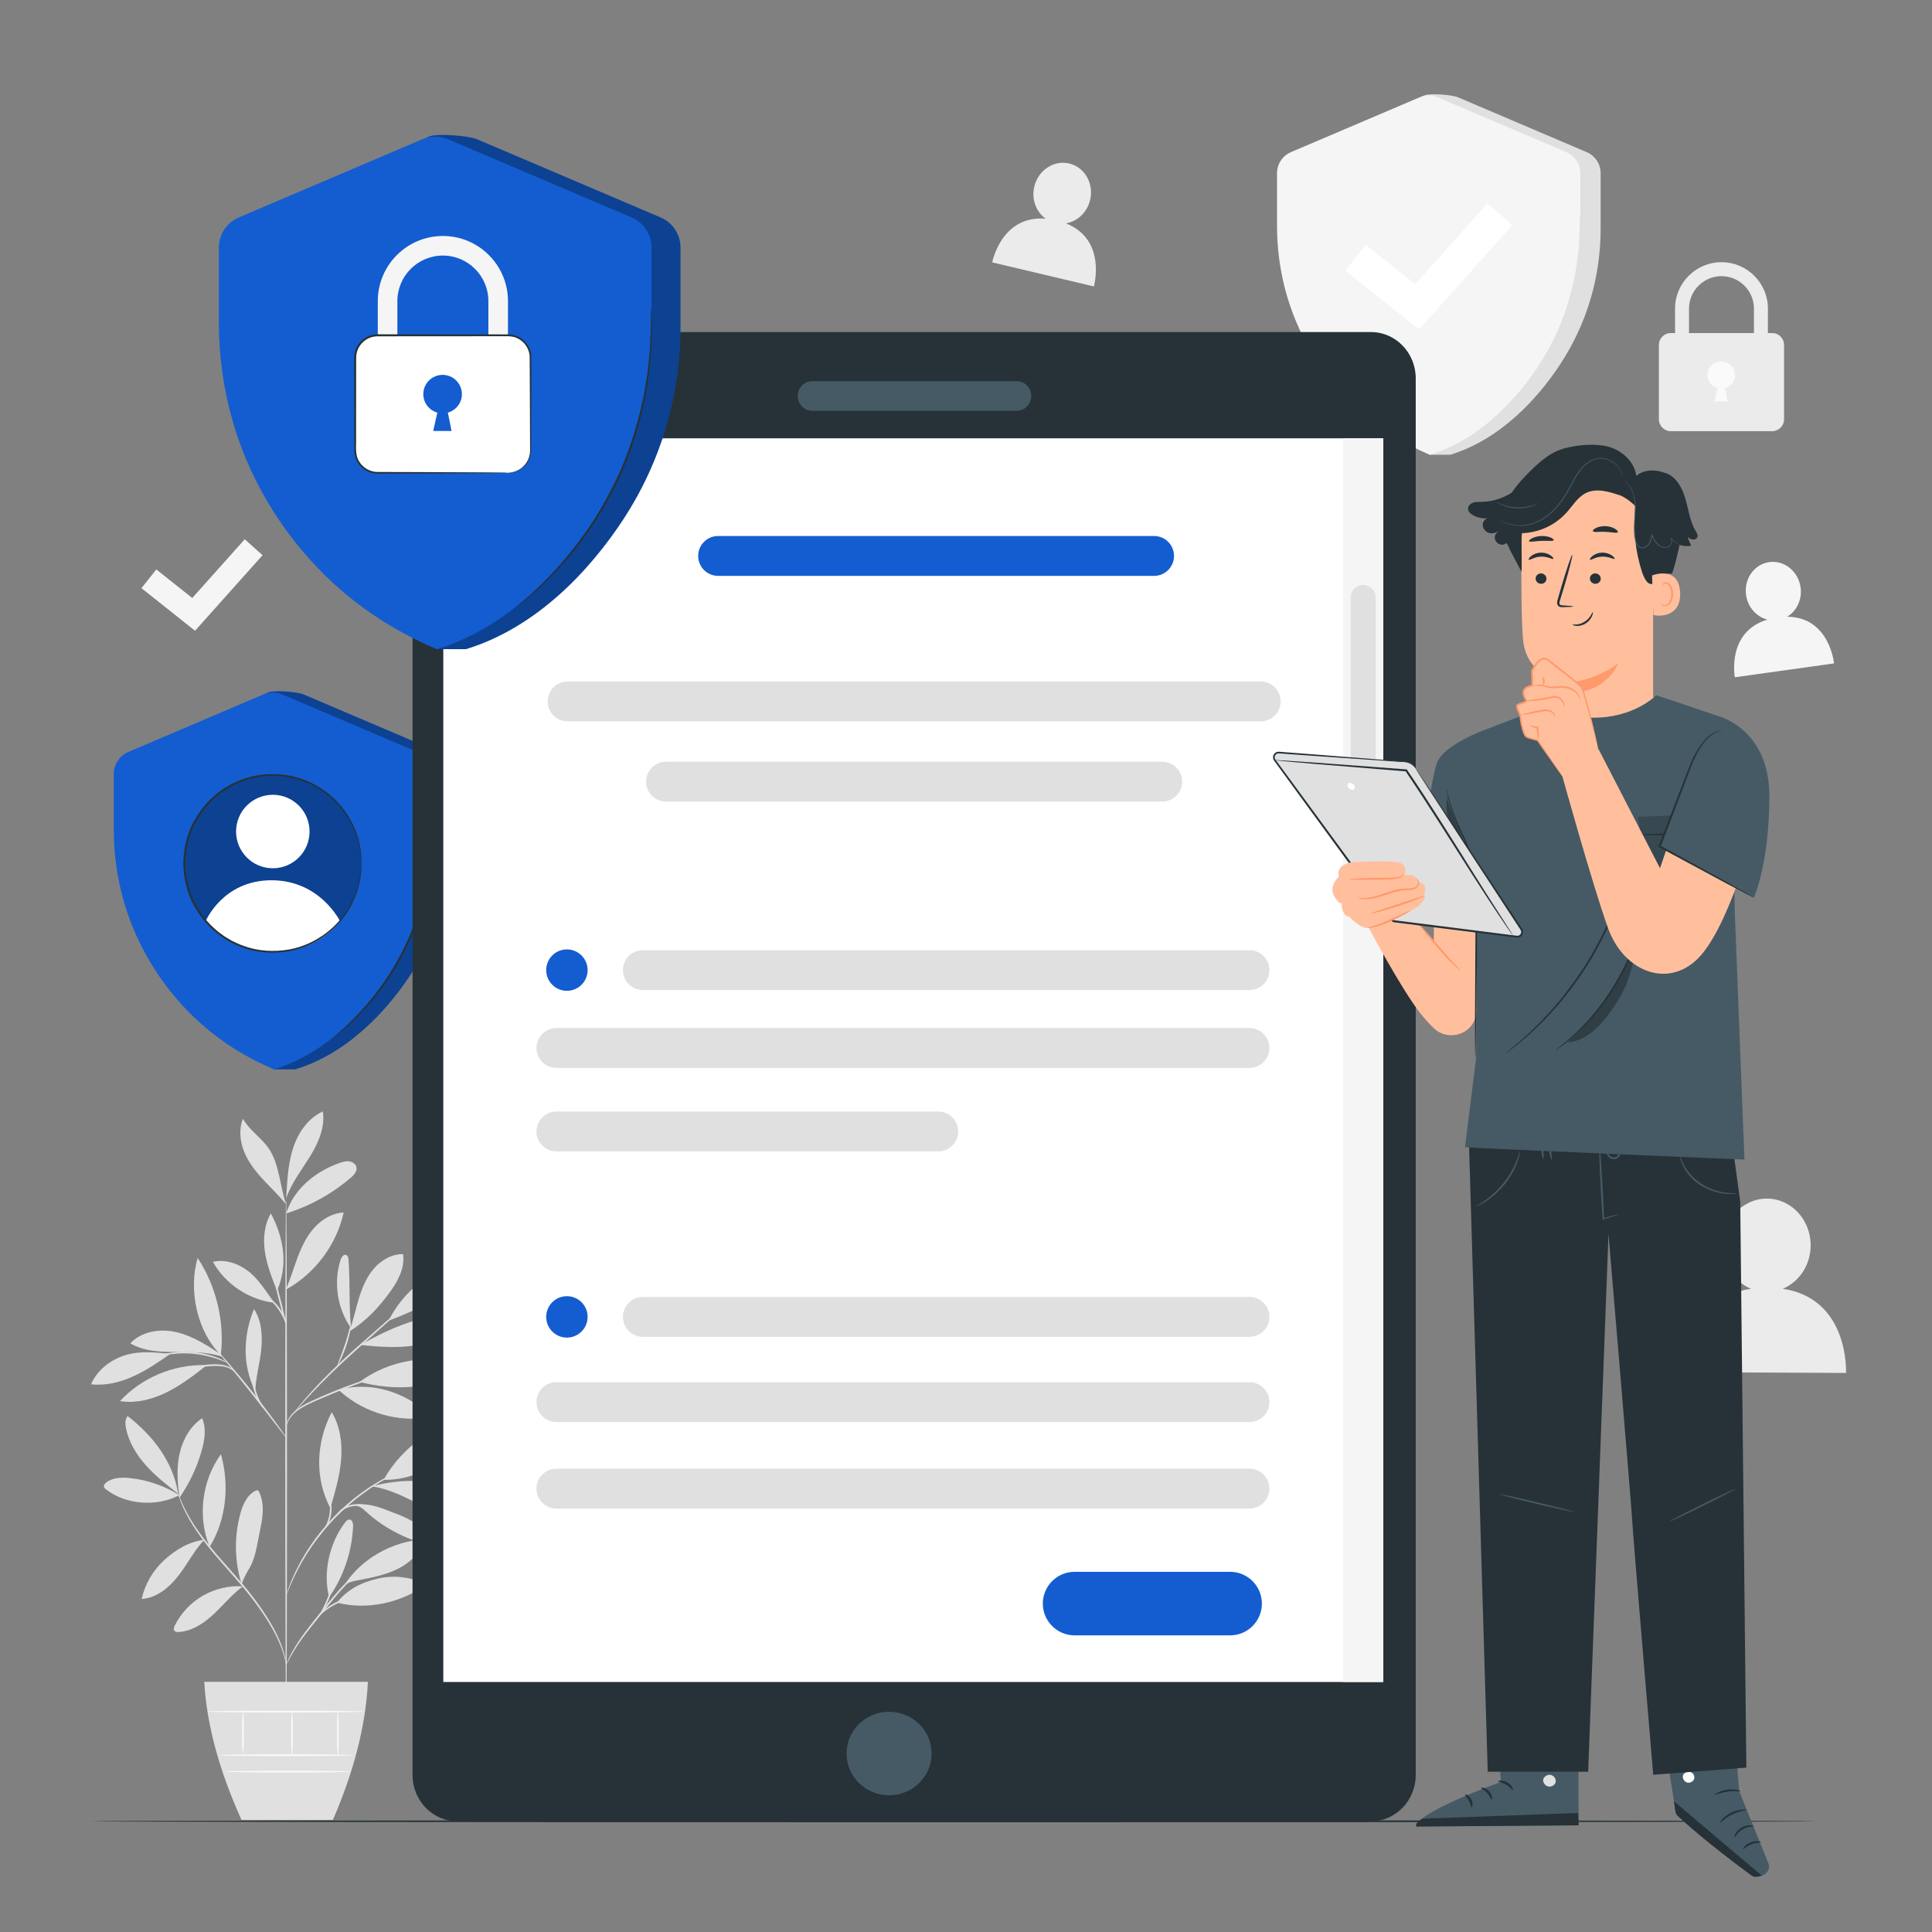 <?xml version="1.0" encoding="utf-8"?>
<!-- Generator: Adobe Illustrator 27.5.0, SVG Export Plug-In . SVG Version: 6.00 Build 0)  -->
<svg version="1.1" xmlns="http://www.w3.org/2000/svg" xmlns:xlink="http://www.w3.org/1999/xlink" x="0px" y="0px"
	 viewBox="0 0 500 500" style="enable-background:new 0 0 500 500;" xml:space="preserve">
<rect x="0" y="0" width="500" height="500" fill="#808080" stroke="none"/>
<g id="Background_Complete">
	<g>
		<g>
			<path style="fill:#E0E0E0;" d="M368.598,24.698L339.347,39.37c-2.187,0.932-3.606,3.079-3.606,5.456v13.683
				c0,12.224,3.412,24.338,10.431,35.033c5.269,8.028,12.257,18.289,23.884,24.156h5.248c12.943-3.947,22.604-14.469,28.51-23.469
				c7.019-10.695,10.43-22.808,10.43-35.033V44.827c0-2.377-1.419-4.525-3.606-5.456l-33.321-14.198
				C375.832,24.54,370.083,24.065,368.598,24.698z"/>
			<path style="fill:#F5F5F5;" d="M367.419,25.173L334.099,39.37c-2.187,0.932-3.606,3.079-3.606,5.456v13.683
				c0,12.224,3.412,24.338,10.43,35.033c5.906,8.999,15.052,18.266,29.132,24.156c12.943-3.947,22.604-14.469,28.51-23.469
				c7.019-10.695,10.43-22.808,10.43-35.033V44.827c0-2.377-1.419-4.525-3.606-5.456l-33.32-14.198
				C370.584,24.54,368.905,24.54,367.419,25.173z"/>
			<g>
				<path style="fill:#E0E0E0;" d="M408.889,55.49c0.018-0.001,0.039,0.216,0.064,0.63c0.021,0.47,0.048,1.07,0.081,1.812
					c0.031,0.788,0.077,1.752,0.023,2.871c-0.057,1.118-0.01,2.399-0.173,3.801c-0.135,1.404-0.228,2.949-0.517,4.584
					c-0.133,0.819-0.236,1.672-0.406,2.539c-0.186,0.865-0.376,1.755-0.572,2.667c-0.871,3.626-2.079,7.568-3.842,11.505
					c-1.77,3.934-3.86,7.485-5.977,10.559c-1.111,1.501-2.134,2.951-3.233,4.197c-0.539,0.63-1.03,1.265-1.557,1.827
					c-0.528,0.559-1.035,1.096-1.521,1.61c-0.945,1.049-1.915,1.882-2.724,2.656c-0.805,0.78-1.547,1.396-2.163,1.887
					c-0.579,0.466-1.047,0.843-1.413,1.138c-0.326,0.255-0.503,0.383-0.514,0.369c-0.011-0.014,0.144-0.169,0.448-0.45
					c0.349-0.313,0.795-0.714,1.347-1.21c0.594-0.514,1.314-1.15,2.096-1.946c0.787-0.79,1.735-1.638,2.657-2.697
					c0.475-0.518,0.971-1.06,1.487-1.623c0.516-0.565,0.996-1.203,1.525-1.835c1.078-1.25,2.081-2.7,3.173-4.197
					c2.08-3.066,4.14-6.595,5.895-10.496c1.749-3.905,2.96-7.81,3.851-11.403c0.201-0.904,0.398-1.785,0.589-2.643
					c0.177-0.86,0.288-1.706,0.429-2.518c0.306-1.622,0.42-3.156,0.577-4.55c0.187-1.392,0.164-2.666,0.249-3.778
					c0.082-1.114,0.066-2.074,0.066-2.86c0.007-0.742,0.013-1.342,0.017-1.811C408.857,55.709,408.871,55.491,408.889,55.49z"/>
			</g>
		</g>
		<g>
			<polygon style="fill:#FFFFFF;" points="367.263,85.234 348.149,70.037 353.452,63.368 366.269,73.558 384.986,52.612 
				391.339,58.29 			"/>
		</g>
	</g>
	<g>
		<g>
			<g>
				<g>
					<g>
						<path style="fill:#EBEBEB;" d="M457.536,99.558h-3.616V79.874c0-4.633-3.769-8.402-8.402-8.402
							c-4.633,0-8.402,3.769-8.402,8.402v19.684h-3.616V79.874c0-6.627,5.392-12.019,12.019-12.019
							c6.627,0,12.019,5.392,12.019,12.019V99.558z"/>
					</g>
				</g>
				<g>
					<g>
						<path style="fill:#EBEBEB;" d="M458.637,111.585h-26.24c-1.699,0-3.077-1.378-3.077-3.077V89.274
							c0-1.699,1.378-3.077,3.077-3.077h26.24c1.699,0,3.077,1.378,3.077,3.077v19.234
							C461.714,110.207,460.337,111.585,458.637,111.585z"/>
					</g>
				</g>
				<g>
					<path style="fill:#FAFAFA;" d="M448.004,99.552c0.634-0.638,1.026-1.515,1.026-2.487c0-1.968-1.595-3.563-3.563-3.563
						c-1.967,0-3.563,1.595-3.563,3.563c0,1.628,1.099,2.986,2.591,3.411l-0.766,3.385h3.391l-0.681-3.385
						C447.039,100.305,447.577,99.983,448.004,99.552"/>
				</g>
			</g>
		</g>
	</g>
	<g>
		<g>
			<g>
				<path style="fill:#E0E0E0;" d="M46.431,386.943c-3.865-2.427-8.292-3.951-12.832-4.417c-2.097-0.215-4.388-0.154-6.07,1.116
					c-0.357,0.27-0.705,0.668-0.625,1.108c0.059,0.324,0.332,0.559,0.594,0.758C32.719,389.492,40.616,389.995,46.431,386.943"/>
			</g>
			<g>
				<path style="fill:#E0E0E0;" d="M46.102,386.58c-2.905-2.267-5.827-4.55-8.288-7.292c-2.461-2.743-4.461-5.999-5.196-9.61
					c-0.223-1.095-0.292-2.346,0.411-3.216C39.635,371.622,44.825,378.296,46.102,386.58"/>
			</g>
			<g>
				<path style="fill:#E0E0E0;" d="M46.363,386.894c-0.497-3.614-0.676-7.329,0.154-10.882c0.83-3.552,2.762-6.953,5.796-8.979
					c1.142,2.668,0.651,5.742-0.153,8.531c-1.243,4.31-3.193,8.414-5.747,12.1"/>
			</g>
			<g>
				<path style="fill:#E0E0E0;" d="M52.839,398.498c-3.931,0.478-7.355,2.55-10.291,5.208c-2.936,2.658-5.022,6.24-5.886,10.105
					c3.856-0.238,7.128-2.958,9.5-6.007c2.373-3.049,4.017-6.395,6.623-9.247"/>
			</g>
			<g>
				<path style="fill:#E0E0E0;" d="M54.246,400.354c-3.167-7.8-2.019-17.199,2.931-24.008
					C59.416,384.313,58.594,393.312,54.246,400.354"/>
			</g>
			<g>
				<path style="fill:#E0E0E0;" d="M62.803,410.543c-3.568-0.221-7.195,0.628-10.293,2.412c-3.098,1.783-5.655,4.493-7.255,7.69
					c-0.218,0.435-0.409,0.987-0.118,1.376c0.253,0.338,0.742,0.37,1.164,0.342c3.458-0.224,6.524-2.305,9.053-4.674
					c2.529-2.369,4.733-5.107,7.528-7.156"/>
			</g>
			<g>
				<path style="fill:#E0E0E0;" d="M62.53,409.989c-1.84-5.889-1.955-12.306-0.326-18.257c0.643-2.35,1.723-4.824,3.896-5.926
					c0.185-0.094,0.401-0.178,0.596-0.105c0.185,0.07,0.292,0.259,0.377,0.436c0.773,1.615,0.998,3.449,0.919,5.238
					c-0.079,1.789-0.451,3.55-0.821,5.302c-0.684,3.241-1.049,6.723-2.826,9.518c-0.422,0.664-0.794,1.38-1.13,2.091
					c-0.337,0.71-0.339,0.96-0.647,1.525"/>
			</g>
			<g>
				<path style="fill:#E0E0E0;" d="M85.181,413.363c-1.678-6.383,0.103-14.122,4.126-19.355c0.296-0.385,0.689-0.798,1.173-0.754
					c0.741,0.068,0.933,1.056,0.9,1.799C91.088,401.577,88.912,408.005,85.181,413.363"/>
			</g>
			<g>
				<path style="fill:#E0E0E0;" d="M87.223,414.759c7.755,2.018,16.653,0.056,23.103-4.699c-3.823-1.937-8.329-2.49-12.507-1.535
					C93.641,409.481,89.823,411.353,87.223,414.759"/>
			</g>
			<g>
				<path style="fill:#E0E0E0;" d="M88.945,410.509c4.344-7.081,12.671-11.704,20.968-12.124c-0.956,3.375-3.729,5.997-6.858,7.582
					c-3.129,1.585-6.622,2.275-10.065,2.943C91.65,409.171,89.813,409.457,88.945,410.509"/>
			</g>
			<g>
				<path style="fill:#E0E0E0;" d="M85.612,389.885c1.176-4.03,2.359-8.095,2.682-12.28c0.323-4.185-0.274-8.554-2.446-12.147
					c-4.057,7.851-4.468,17.024-0.358,24.847"/>
			</g>
			<g>
				<path style="fill:#E0E0E0;" d="M99.272,382.981c4.745-8.623,14.425-15.511,24.22-16.477
					C119.713,375.912,109.408,383.183,99.272,382.981"/>
			</g>
			<g>
				<path style="fill:#E0E0E0;" d="M96.287,384.671c7.076,1.078,13.105,5.597,19.717,8.337c1.414,0.586,2.94,1.053,4.457,0.854
					c1.518-0.199,3.015-1.217,3.356-2.71c0.283-1.239-0.282-2.555-1.171-3.463c-0.889-0.908-2.064-1.475-3.238-1.964
					c-7.202-2.999-14.926-3.074-22.513-1.255"/>
			</g>
			<g>
				<path style="fill:#E0E0E0;" d="M92.192,389.634c1.602,0.459,2.149,1.288,3.418,2.368c4.304,3.666,9.466,6.317,14.952,7.681
					c0.571,0.142,1.321,0.198,1.604-0.318c0.247-0.451-0.066-0.997-0.387-1.398c-2.299-2.876-5.577-4.843-9.028-6.129
					c-3.451-1.285-6.44-2.834-10.559-2.502"/>
			</g>
			<g>
				<path style="fill:#E0E0E0;" d="M87.571,359.659c5.754,5.371,13.859,8.128,21.694,7.381c0.357-0.034,0.745-0.091,0.988-0.354
					c0.546-0.594-0.109-1.511-0.745-2.007C103.13,359.706,95.404,357.644,87.571,359.659"/>
			</g>
			<g>
				<path style="fill:#E0E0E0;" d="M93.05,357.654c7.606-5.702,18.036-7.423,27.07-4.467c-3.409,3.36-8.139,5.167-12.9,5.663
					C102.46,359.346,97.693,358.818,93.05,357.654"/>
			</g>
			<g>
				<path style="fill:#E0E0E0;" d="M90.872,343.88c-0.626-6.366-0.22-11.392-0.662-17.788c-0.035-0.511-0.145-1.126-0.623-1.31
					c-0.666-0.256-1.22,0.562-1.439,1.241c-1.896,5.896-0.859,12.658,2.715,17.717"/>
			</g>
			<g>
				<path style="fill:#E0E0E0;" d="M90.414,344.583c4.315-2.668,7.552-6.153,10.546-10.249c2.083-2.85,3.839-6.264,3.366-9.762
					c-2.925-0.059-5.705,1.555-7.607,3.777c-1.903,2.223-3.034,5.001-3.878,7.802C91.996,338.952,91.405,341.831,90.414,344.583"/>
			</g>
			<g>
				<path style="fill:#E0E0E0;" d="M100.775,341.705c9.47-3.502,18.305-8.712,25.953-15.303c-3.1-1.249-6.649-0.501-9.749,0.75
					c-7.081,2.858-12.867,7.683-16.339,14.484"/>
			</g>
			<g>
				<path style="fill:#E0E0E0;" d="M93.328,348.066c4.791,0.524,9.657,0.865,14.411,0.07c4.672-0.781,9.087-2.633,13.453-4.47
					c0.362-0.152,0.756-0.335,0.914-0.694c0.172-0.39-0.011-0.865-0.328-1.151c-0.316-0.286-0.737-0.423-1.147-0.538
					c-4.746-1.327-9.868-0.706-14.539,0.869C101.422,343.727,97.593,345.598,93.328,348.066"/>
			</g>
			<g>
				<path style="fill:#E0E0E0;" d="M65.972,359.876c-3.269-6.598-3.056-14.297-0.233-21.097c1.988,3.028,2.23,6.885,1.867,10.49
					c-0.363,3.604-1.461,7.314-1.532,10.936"/>
			</g>
			<g>
				<path style="fill:#E0E0E0;" d="M52.914,353.291c-8.161-0.156-16.324,3.322-21.866,9.315c4.073,0.64,8.268-0.411,11.973-2.22
					c3.705-1.809,6.997-4.347,10.26-6.867"/>
			</g>
			<g>
				<path style="fill:#E0E0E0;" d="M44.135,350.355c-3.992-0.324-7.834-0.818-11.672,0.358c-3.839,1.176-7.332,3.846-8.897,7.543
					c3.734,0.421,7.52-0.515,10.943-2.066C37.932,354.639,41.044,352.491,44.135,350.355"/>
			</g>
			<g>
				<path style="fill:#E0E0E0;" d="M57.133,350.489c-3.591-2.354-7.279-4.75-11.461-5.725c-4.182-0.975-9.028-0.254-11.944,2.897
					c3.385,1.987,7.492,2.221,11.417,2.218c3.925-0.003,8.737-0.048,12.437,1.262"/>
			</g>
			<g>
				<path style="fill:#E0E0E0;" d="M57.155,350.679c-6.14-6.029-8.468-16.86-5.997-25.103
					C55.983,332.909,58.145,341.956,57.155,350.679"/>
			</g>
			<g>
				<path style="fill:#E0E0E0;" d="M74.038,333.596c1.158-2.692,1.972-5.518,3.011-8.258c1.039-2.74,2.33-5.437,4.293-7.613
					c1.963-2.176,4.678-3.796,7.604-3.941c-1.832,8.296-7.343,15.709-14.759,19.854"/>
			</g>
			<g>
				<path style="fill:#E0E0E0;" d="M70.983,337.155c-1.916-2.638-4.13-6.218-6.729-8.187c-2.599-1.969-5.982-3.16-9.154-2.404
					C58.325,332.33,64.42,336.395,70.983,337.155"/>
			</g>
			<g>
				<path style="fill:#E0E0E0;" d="M71.594,333.815c-1.256-3.192-2.521-6.417-3.029-9.809c-0.508-3.392-0.199-7.015,1.536-9.974
					c3.371,6.371,4.456,13.21,1.665,19.856"/>
			</g>
			<g>
				<path style="fill:#E0E0E0;" d="M74.069,314.032c1.909-6.316,7.692-10.966,13.936-13.1c0.787-0.269,1.621-0.493,2.443-0.366
					c0.822,0.127,1.628,0.689,1.801,1.503c0.228,1.074-0.66,2.037-1.495,2.751C85.893,308.977,80.178,312.132,74.069,314.032"/>
			</g>
			<g>
				<path style="fill:#E0E0E0;" d="M74.138,308.866c0.243-4.072,0.497-8.203,1.821-12.062c1.325-3.858,3.877-7.478,7.591-9.167
					c0.632,4.113-1.183,8.205-3.371,11.744c-2.188,3.539-4.826,6.88-6.141,10.828"/>
			</g>
			<g>
				<path style="fill:#E0E0E0;" d="M74.038,311.67c-1.578-4.603-1.741-10.449-4.497-14.459c-1.927-2.803-5.012-4.713-6.672-7.681
					c-1.103,2.773-0.765,5.968,0.388,8.72c1.153,2.752,3.059,5.121,5.099,7.3C70.395,307.727,72.142,309.365,74.038,311.67"/>
			</g>
			<g>
				<g>
					<path style="fill:#E0E0E0;" d="M74.069,447.222c-0.123,0-0.229-30.706-0.237-68.575c-0.008-37.882,0.084-68.581,0.206-68.581
						c0.123,0,0.229,30.699,0.237,68.581C74.284,416.516,74.191,447.222,74.069,447.222z"/>
				</g>
			</g>
			<g>
				<g>
					<path style="fill:#E0E0E0;" d="M100.902,355.243c0.009,0.029-0.403,0.182-1.154,0.434c-0.829,0.28-1.897,0.64-3.177,1.072
						c-2.679,0.913-6.359,2.234-10.353,3.871c-3.955,1.696-7.685,3.074-9.809,4.914c-1.061,0.908-1.67,1.891-1.971,2.607
						c-0.305,0.721-0.359,1.162-0.4,1.154c-0.015-0.002-0.01-0.112,0.013-0.322c0.035-0.207,0.089-0.516,0.226-0.895
						c0.259-0.757,0.851-1.808,1.924-2.78c1.068-0.973,2.554-1.848,4.256-2.644c1.702-0.794,3.589-1.623,5.593-2.446
						c4.006-1.642,7.715-2.921,10.424-3.759c1.354-0.422,2.459-0.734,3.225-0.939C100.465,355.31,100.894,355.214,100.902,355.243z"
						/>
				</g>
			</g>
			<g>
				<g>
					<path style="fill:#E0E0E0;" d="M109.698,333.639c0.01,0.012-0.102,0.13-0.323,0.345c-0.262,0.246-0.587,0.552-0.985,0.926
						c-0.915,0.831-2.16,1.963-3.678,3.341c-3.176,2.828-7.483,6.663-12.243,10.901c-4.779,4.254-8.909,8.319-11.771,11.379
						c-1.433,1.528-2.562,2.794-3.332,3.678c-0.359,0.411-0.653,0.746-0.89,1.016c-0.206,0.23-0.32,0.347-0.332,0.337
						c-0.012-0.01,0.079-0.145,0.263-0.393c0.186-0.247,0.456-0.615,0.826-1.071c0.731-0.92,1.826-2.221,3.233-3.78
						c2.811-3.123,6.918-7.235,11.707-11.498c4.796-4.244,9.16-8.057,12.331-10.805c1.556-1.335,2.833-2.431,3.772-3.236
						c0.42-0.349,0.764-0.634,1.04-0.863C109.556,333.723,109.687,333.627,109.698,333.639z"/>
				</g>
			</g>
			<g>
				<g>
					<path style="fill:#E0E0E0;" d="M87.308,353.478c-0.125-0.056,0.873-2.361,1.868-5.276c1.004-2.915,1.477-5.375,1.604-5.354
						c0.116,0.012-0.167,2.544-1.183,5.496c-0.5,1.474-1.052,2.77-1.486,3.69C87.675,352.954,87.363,353.502,87.308,353.478z"/>
				</g>
			</g>
			<g>
				<g>
					<path style="fill:#E0E0E0;" d="M74.097,372.063c-0.025,0.018-0.286-0.287-0.737-0.855c-0.5-0.641-1.132-1.452-1.886-2.419
						c-1.585-2.049-3.776-4.876-6.231-7.97c-2.457-3.095-4.714-5.871-6.349-7.879c-0.771-0.954-1.417-1.754-1.928-2.386
						c-0.45-0.568-0.688-0.891-0.665-0.911c0.023-0.02,0.306,0.266,0.797,0.799c0.492,0.533,1.188,1.317,2.037,2.297
						c1.698,1.958,3.996,4.706,6.456,7.805c2.458,3.098,4.613,5.96,6.134,8.058c0.761,1.049,1.367,1.905,1.775,2.505
						C73.908,371.705,74.122,372.045,74.097,372.063z"/>
				</g>
			</g>
			<g>
				<g>
					<path style="fill:#E0E0E0;" d="M68.213,364.51c-0.072,0.078-1.642-1.785-2.465-4.614c-0.607-1.994-0.634-3.818-0.559-4.652
						l0.196,0.016c-0.088,0.356-0.152,0.543-0.187,0.537c-0.035-0.006-0.037-0.204-0.008-0.569l0.196,0.016
						c0.072,0.827,0.197,2.588,0.787,4.526C66.968,362.511,68.332,364.435,68.213,364.51z"/>
				</g>
			</g>
			<g>
				<g>
					<path style="fill:#E0E0E0;" d="M60.618,354.955c-0.057,0.062-0.562-0.575-1.721-1c-1.15-0.445-2.88-0.543-4.778-0.38
						c-1.9,0.14-3.597,0.478-4.811,0.777c-1.215,0.301-1.957,0.537-1.98,0.475c-0.02-0.052,0.687-0.394,1.896-0.777
						c1.207-0.38,2.928-0.775,4.862-0.917c1.92-0.166,3.741-0.018,4.929,0.531C60.219,354.198,60.657,354.944,60.618,354.955z"/>
				</g>
			</g>
			<g>
				<g>
					<path style="fill:#E0E0E0;" d="M58.817,352.639c-0.034,0.069-1.002-0.402-2.636-0.96c-1.631-0.561-3.955-1.15-6.578-1.354
						c-2.625-0.196-5.011,0.034-6.708,0.341c-1.7,0.304-2.728,0.623-2.751,0.549c-0.009-0.029,0.239-0.133,0.699-0.298
						c0.458-0.171,1.139-0.366,1.991-0.559c1.703-0.391,4.131-0.676,6.804-0.476c2.671,0.208,5.028,0.858,6.652,1.502
						c0.813,0.32,1.457,0.616,1.883,0.854C58.601,352.471,58.831,352.612,58.817,352.639z"/>
				</g>
			</g>
			<g>
				<g>
					<path style="fill:#E0E0E0;" d="M74.038,342.847c-0.119,0.03-0.98-2.96-1.923-6.679c-0.943-3.72-1.612-6.758-1.493-6.788
						c0.119-0.03,0.979,2.96,1.923,6.679C73.488,339.778,74.157,342.817,74.038,342.847z"/>
				</g>
			</g>
			<g>
				<g>
					<path style="fill:#E0E0E0;" d="M74.16,342.847c-0.132,0.043-0.686-1.955-2.131-3.999c-1.407-2.087-3.202-3.134-3.137-3.237
						c0.023-0.047,0.519,0.135,1.211,0.624c0.693,0.482,1.55,1.3,2.289,2.358C73.893,340.72,74.268,342.84,74.16,342.847z"/>
				</g>
			</g>
			<g>
				<g>
					<path style="fill:#E0E0E0;" d="M74.069,430.853c-0.048,0.007-0.138-0.738-0.484-2.042c-0.342-1.304-0.986-3.153-2.052-5.316
						c-2.121-4.335-5.982-9.832-10.887-15.338c-2.431-2.777-4.789-5.397-6.79-7.905c-2.005-2.505-3.652-4.892-4.855-7.003
						c-1.207-2.11-1.993-3.92-2.451-5.197c-0.225-0.641-0.391-1.14-0.481-1.486c-0.097-0.344-0.141-0.526-0.126-0.53
						c0.04-0.013,0.263,0.703,0.769,1.954c0.505,1.251,1.329,3.027,2.561,5.101c1.229,2.075,2.89,4.426,4.903,6.905
						c2.009,2.482,4.371,5.088,6.806,7.869c4.918,5.52,8.769,11.087,10.835,15.493c1.039,2.199,1.644,4.084,1.937,5.411
						c0.142,0.665,0.238,1.183,0.272,1.54C74.068,430.664,74.084,430.851,74.069,430.853z"/>
				</g>
			</g>
			<g>
				<g>
					<path style="fill:#E0E0E0;" d="M98.316,403.465c0.014,0.033-0.45,0.268-1.271,0.713c-0.815,0.458-1.972,1.163-3.296,2.179
						c-1.325,1.014-2.807,2.347-4.329,3.948c-1.519,1.605-3.084,3.469-4.682,5.466c-3.194,4.007-6.181,7.553-7.969,10.383
						c-0.908,1.404-1.568,2.588-2.001,3.418c-0.436,0.829-0.667,1.294-0.7,1.28c-0.014-0.006,0.027-0.13,0.118-0.361
						c0.095-0.228,0.223-0.572,0.427-0.995c0.387-0.858,1.01-2.073,1.891-3.509c1.737-2.899,4.7-6.493,7.888-10.494
						c1.601-2.001,3.185-3.869,4.733-5.471c1.551-1.6,3.072-2.923,4.436-3.917c1.364-0.995,2.558-1.667,3.404-2.081
						c0.421-0.211,0.765-0.341,0.992-0.439C98.187,403.493,98.31,403.451,98.316,403.465z"/>
				</g>
			</g>
			<g>
				<g>
					<path style="fill:#E0E0E0;" d="M98.791,412.35c0.005,0.065-1.026,0.189-2.686,0.39c-1.654,0.214-3.958,0.49-6.37,1.255
						c-2.404,0.783-4.402,1.976-5.704,2.993c-1.315,1.016-1.935,1.857-1.996,1.807c-0.021-0.016,0.107-0.245,0.398-0.618
						c0.287-0.376,0.758-0.879,1.399-1.432c1.281-1.104,3.298-2.369,5.766-3.172c2.472-0.782,4.806-1.009,6.475-1.145
						C97.749,412.307,98.786,412.293,98.791,412.35z"/>
				</g>
			</g>
			<g>
				<g>
					<path style="fill:#E0E0E0;" d="M82.819,417.82c-0.14-0.079,1.07-1.928,2.009-4.415c0.881-2.51,1.087-4.71,1.245-4.685
						c0.057,0.007,0.055,0.557-0.045,1.441c-0.105,0.881-0.317,2.105-0.784,3.395c-0.469,1.288-1.085,2.364-1.558,3.114
						C83.209,417.418,82.869,417.85,82.819,417.82z"/>
				</g>
			</g>
			<g>
				<g>
					<path style="fill:#E0E0E0;" d="M106.169,379.612c0.006,0.014-0.143,0.093-0.43,0.229c-0.333,0.151-0.751,0.341-1.262,0.574
						c-0.553,0.237-1.224,0.538-1.98,0.936c-0.759,0.391-1.644,0.795-2.566,1.349c-0.468,0.266-0.957,0.544-1.465,0.833
						c-0.508,0.292-1.011,0.639-1.546,0.974c-1.08,0.655-2.162,1.462-3.317,2.286c-2.26,1.715-4.637,3.746-6.925,6.09
						c-2.266,2.368-4.215,4.813-5.852,7.131c-0.784,1.183-1.554,2.292-2.172,3.394c-0.316,0.546-0.646,1.06-0.921,1.578
						c-0.271,0.518-0.533,1.016-0.783,1.493c-0.522,0.94-0.895,1.839-1.26,2.611c-0.373,0.769-0.65,1.45-0.868,2.011
						c-0.215,0.519-0.39,0.943-0.53,1.281c-0.126,0.292-0.199,0.442-0.214,0.437c-0.014-0.005,0.03-0.166,0.129-0.467
						c0.12-0.347,0.27-0.781,0.453-1.313c0.194-0.572,0.449-1.265,0.802-2.048c0.345-0.785,0.7-1.698,1.207-2.653
						c0.243-0.484,0.498-0.99,0.762-1.515c0.268-0.525,0.593-1.047,0.904-1.601c0.609-1.118,1.372-2.242,2.153-3.44
						c1.631-2.348,3.585-4.821,5.869-7.207c2.306-2.363,4.71-4.401,7-6.111c1.17-0.821,2.268-1.622,3.364-2.268
						c0.543-0.33,1.053-0.672,1.569-0.958c0.516-0.282,1.013-0.553,1.489-0.813c0.937-0.539,1.837-0.925,2.61-1.297
						c0.77-0.379,1.454-0.658,2.019-0.871c0.526-0.202,0.955-0.367,1.297-0.498C106.005,379.649,106.164,379.598,106.169,379.612z"
						/>
				</g>
			</g>
			<g>
				<g>
					<path style="fill:#E0E0E0;" d="M86.979,392.47c-0.039-0.006,0.174-0.752,1.055-1.571c0.859-0.818,2.427-1.576,4.252-1.631
						c1.819-0.048,3.397,0.461,4.474,0.874c1.083,0.425,1.713,0.77,1.691,0.822c-0.025,0.062-0.7-0.181-1.795-0.526
						c-1.091-0.334-2.633-0.774-4.357-0.727c-1.718,0.053-3.201,0.715-4.061,1.425C87.36,391.845,87.05,392.513,86.979,392.47z"/>
				</g>
			</g>
			<g>
				<g>
					<path style="fill:#E0E0E0;" d="M84.111,395.429c-0.122-0.068,0.961-1.654,1.207-3.928c0.284-2.27-0.405-4.063-0.271-4.1
						c0.049-0.02,0.29,0.397,0.499,1.144c0.21,0.743,0.348,1.826,0.213,3.008c-0.14,1.181-0.524,2.203-0.899,2.878
						C84.484,395.11,84.153,395.46,84.111,395.429z"/>
				</g>
			</g>
		</g>
		<g>
			<path style="fill:#E0E0E0;" d="M52.862,435.253c0.662,11.735,4.198,23.669,9.637,35.734H86.15
				c5.187-11.946,8.479-23.862,9.064-35.734H52.862z"/>
		</g>
		<g>
			<g>
				<path style="fill:#FAFAFA;" d="M91.381,454.241c0,0.123-7.787,0.222-17.392,0.222c-9.607,0-17.393-0.099-17.393-0.222
					c0-0.122,7.786-0.222,17.393-0.222C83.594,454.019,91.381,454.119,91.381,454.241z"/>
			</g>
		</g>
		<g>
			<g>
				<path style="fill:#FAFAFA;" d="M90.853,458.492c0,0.123-7.301,0.222-16.304,0.222c-9.007,0-16.306-0.099-16.306-0.222
					c0-0.122,7.299-0.222,16.306-0.222C83.552,458.27,90.853,458.37,90.853,458.492z"/>
			</g>
		</g>
		<g>
			<g>
				<path style="fill:#FAFAFA;" d="M62.88,442.957c0.123,0,0.222,2.439,0.222,5.448c0,3.009-0.099,5.448-0.222,5.448
					c-0.123,0-0.222-2.439-0.222-5.448C62.658,445.397,62.757,442.957,62.88,442.957z"/>
			</g>
		</g>
		<g>
			<g>
				<path style="fill:#FAFAFA;" d="M75.553,442.957c0.123,0,0.222,2.526,0.222,5.642c0,3.117-0.099,5.642-0.222,5.642
					s-0.222-2.526-0.222-5.642C75.331,445.483,75.43,442.957,75.553,442.957z"/>
			</g>
		</g>
		<g>
			<g>
				<path style="fill:#FAFAFA;" d="M87.449,442.862c0.123,0,0.222,2.577,0.222,5.754c0,3.179-0.099,5.755-0.222,5.755
					c-0.122,0-0.222-2.576-0.222-5.755C87.227,445.438,87.327,442.862,87.449,442.862z"/>
			</g>
		</g>
		<g>
			<g>
				<path style="fill:#FAFAFA;" d="M94.463,442.957c0,0.123-9.134,0.222-20.398,0.222c-11.268,0-20.4-0.099-20.4-0.222
					c0-0.122,9.132-0.222,20.4-0.222C85.33,442.735,94.463,442.835,94.463,442.957z"/>
			</g>
		</g>
	</g>
	<g>
		<g>
			<g>
				<g>
					<path style="fill:#EBEBEB;" d="M461.392,333.529c4.196-1.76,7.18-6.087,7.205-11.186c0.027-6.679-5.027-12.118-11.291-12.147
						c-6.261-0.029-11.361,5.362-11.389,12.042c-0.021,5.146,2.984,9.525,7.226,11.291c-17.451,2.629-16.66,21.596-16.66,21.596
						l41.267,0.19C477.751,355.315,478.692,336.141,461.392,333.529z"/>
				</g>
			</g>
		</g>
	</g>
	<g>
		<g>
			<g>
				<g>
					<path style="fill:#EBEBEB;" d="M275.874,57.806c2.938-0.503,5.482-2.823,6.252-6.073c1.005-4.258-1.416-8.477-5.409-9.421
						c-3.991-0.944-8.043,1.742-9.049,6c-0.774,3.281,0.496,6.52,2.941,8.274c-11.525-0.903-13.825,11.317-13.825,11.317
						l26.306,6.224C283.091,74.128,286.527,62.031,275.874,57.806z"/>
				</g>
			</g>
		</g>
	</g>
	<g>
		<g>
			<g>
				<g>
					<path style="fill:#F5F5F5;" d="M462.517,159.612c2.451-1.472,3.917-4.43,3.474-7.602c-0.583-4.155-4.215-7.082-8.112-6.537
						c-3.895,0.545-6.582,4.355-5.998,8.51c0.449,3.201,2.711,5.654,5.507,6.371c-10.613,3.203-8.417,14.924-8.417,14.924
						l25.674-3.591C474.645,171.687,473.507,159.682,462.517,159.612z"/>
				</g>
			</g>
		</g>
	</g>
	<g>
		<polygon style="fill:#F5F5F5;" points="50.477,163.238 36.607,152.211 40.455,147.371 49.756,154.765 63.337,139.566 
			67.947,143.686 		"/>
	</g>
</g>
<g id="Background_Simple" style="display:none;">
	<path style="display:inline;fill:#F5F5F5;" d="M363.956,20.754l-1.357,0.951c-11.436,8.017-17.754,21.562-15.972,35.285
		c0.229,1.764,0.585,3.512,1.073,5.228c3.51,12.353,13.705,22.629,26.139,26.346c7.312,2.186,15.578,2.386,21.576,7.055
		c7.806,6.077,8.774,17.205,9.116,27.023c0.342,9.818,1.339,20.952,9.172,26.995c4.906,3.785,11.583,4.649,17.769,3.909
		c16.378-1.959,30.317-14.383,36.659-29.43c6.342-15.047,5.864-32.239,1.597-47.966c-5.977-22.033-19.741-42.452-39.678-53.955
		C410.115,10.692,383.889,9.18,363.956,20.754z"/>
	<circle style="display:inline;fill:#F5F5F5;" cx="292.752" cy="44.659" r="22.776"/>
	
		<ellipse transform="matrix(0.707 -0.707 0.707 0.707 -220.749 138.366)" style="display:inline;fill:#F5F5F5;" cx="56.648" cy="335.651" rx="35.537" ry="35.537"/>
</g>
<g id="Floor">
	<g>
		<path style="fill:#263238;" d="M470.658,471.344c0,0.144-100.143,0.26-223.647,0.26c-123.547,0-223.669-0.117-223.669-0.26
			c0-0.144,100.122-0.26,223.669-0.26C370.515,471.084,470.658,471.201,470.658,471.344z"/>
	</g>
</g>
<g id="User_Icon">
	<g>
		<path style="fill:#135dd0;" d="M69.403,179.214L38.728,194.6c-2.293,0.977-3.782,3.229-3.782,5.722v14.349
			c0,12.819,3.578,25.523,10.938,36.738c5.525,8.419,12.853,19.18,25.046,25.331h5.504c13.573-4.139,23.704-15.174,29.898-24.611
			c7.361-11.215,10.938-23.918,10.938-36.738v-15.069c0-2.493-1.488-4.745-3.782-5.722l-34.942-14.889
			C76.989,179.048,70.96,178.55,69.403,179.214z"/>
		<path style="opacity:0.3;" d="M69.403,179.214L38.728,194.6c-2.293,0.977-3.782,3.229-3.782,5.722v14.349
			c0,12.819,3.578,25.523,10.938,36.738c5.525,8.419,12.853,19.18,25.046,25.331h5.504c13.573-4.139,23.704-15.174,29.898-24.611
			c7.361-11.215,10.938-23.918,10.938-36.738v-15.069c0-2.493-1.488-4.745-3.782-5.722l-34.942-14.889
			C76.989,179.048,70.96,178.55,69.403,179.214z"/>
		<path style="fill:#135dd0;" d="M68.167,179.712L33.224,194.6c-2.293,0.977-3.782,3.229-3.782,5.722v14.349
			c0,12.819,3.578,25.523,10.938,36.738c6.194,9.438,15.785,19.155,30.55,25.331c13.573-4.139,23.704-15.174,29.898-24.611
			c7.361-11.215,10.938-23.918,10.938-36.738v-15.069c0-2.493-1.488-4.745-3.782-5.722l-34.942-14.889
			C71.485,179.048,69.724,179.048,68.167,179.712z"/>
		<g>
			
				<ellipse transform="matrix(0.932 -0.362 0.362 0.932 -76.013 40.645)" style="opacity:0.3;" cx="70.605" cy="223.443" rx="22.906" ry="22.906"/>
			<circle style="fill:#FFFFFF;" cx="70.605" cy="215.198" r="9.509"/>
			<path style="fill:#FFFFFF;" d="M53.238,238.373c0,0,4.427-10.562,17.017-10.562s17.718,10.562,17.718,10.562
				s-5.616,8.297-18.04,7.976C58.684,246.058,53.238,238.373,53.238,238.373z"/>
		</g>
		<g>
			<path style="fill:#263238;" d="M93.51,223.443c-0.009,0-0.024-0.126-0.045-0.371c-0.02-0.271-0.047-0.63-0.081-1.086
				c-0.016-0.241-0.034-0.508-0.053-0.799c-0.033-0.293-0.097-0.61-0.15-0.955c-0.112-0.689-0.219-1.489-0.486-2.357
				c-0.409-1.764-1.241-3.848-2.548-6.055c-1.318-2.197-3.215-4.492-5.796-6.438c-2.572-1.928-5.816-3.567-9.559-4.227
				c-3.718-0.637-7.913-0.519-11.908,1c-1.017,0.326-1.972,0.829-2.955,1.301c-0.931,0.563-1.911,1.082-2.777,1.787
				c-0.921,0.632-1.726,1.424-2.569,2.185c-0.762,0.844-1.562,1.669-2.219,2.626c-1.348,1.872-2.525,3.952-3.236,6.24
				c-0.738,2.273-1.136,4.688-1.168,7.145c0.033,2.458,0.429,4.873,1.167,7.148c0.712,2.288,1.889,4.369,3.236,6.242
				c0.657,0.958,1.457,1.784,2.219,2.627c0.843,0.762,1.648,1.553,2.569,2.186c0.866,0.705,1.847,1.224,2.778,1.787
				c0.983,0.472,1.938,0.975,2.955,1.301c3.996,1.52,8.192,1.637,11.91,1c3.743-0.661,6.987-2.3,9.56-4.228
				c2.58-1.946,4.478-4.241,5.795-6.438c1.307-2.207,2.139-4.29,2.548-6.054c0.267-0.869,0.373-1.668,0.485-2.357
				c0.053-0.345,0.118-0.662,0.15-0.955c0.019-0.292,0.037-0.558,0.053-0.799c0.034-0.456,0.061-0.815,0.081-1.086
				C93.486,223.569,93.501,223.443,93.51,223.443c0.009,0,0.012,0.126,0.008,0.371c-0.007,0.272-0.017,0.633-0.029,1.092
				c-0.008,0.243-0.018,0.511-0.028,0.805c-0.025,0.295-0.081,0.615-0.126,0.964c-0.097,0.696-0.189,1.505-0.442,2.385
				c-0.382,1.787-1.194,3.904-2.494,6.154c-1.311,2.24-3.214,4.585-5.822,6.582c-2.599,1.978-5.892,3.667-9.703,4.359
				c-3.785,0.669-8.066,0.565-12.153-0.973c-1.039-0.331-2.018-0.84-3.022-1.321c-0.953-0.572-1.956-1.101-2.843-1.819
				c-0.942-0.645-1.768-1.451-2.63-2.229c-0.781-0.86-1.6-1.704-2.273-2.682c-1.381-1.913-2.586-4.041-3.317-6.381
				c-0.757-2.326-1.163-4.798-1.196-7.311c0.033-2.513,0.44-4.983,1.197-7.309c0.731-2.339,1.936-4.467,3.317-6.379
				c0.673-0.977,1.492-1.821,2.273-2.681c0.863-0.778,1.688-1.584,2.63-2.229c0.887-0.717,1.89-1.247,2.842-1.818
				c1.005-0.48,1.983-0.99,3.022-1.321c4.086-1.538,8.366-1.642,12.151-0.973c3.811,0.692,7.104,2.381,9.703,4.358
				c2.608,1.997,4.512,4.342,5.823,6.582c1.3,2.249,2.112,4.367,2.495,6.154c0.254,0.88,0.345,1.689,0.442,2.385
				c0.045,0.348,0.102,0.668,0.126,0.964c0.01,0.294,0.02,0.562,0.028,0.805c0.012,0.459,0.022,0.82,0.029,1.092
				C93.522,223.318,93.519,223.443,93.51,223.443z"/>
		</g>
		<g>
			<path style="fill:#263238;" d="M111.654,211.505c0.018-0.001,0.039,0.227,0.064,0.66c0.021,0.488,0.048,1.119,0.082,1.9
				c0.032,0.826,0.079,1.837,0.022,3.01c-0.017,0.59-0.036,1.217-0.055,1.88c-0.007,0.667-0.049,1.369-0.129,2.105
				c-0.142,1.472-0.24,3.092-0.544,4.806c-0.139,0.859-0.248,1.753-0.426,2.662c-0.195,0.907-0.395,1.84-0.601,2.796
				c-0.914,3.802-2.18,7.935-4.029,12.062c-1.856,4.125-4.047,7.848-6.266,11.071c-1.164,1.574-2.237,3.094-3.389,4.402
				c-0.565,0.661-1.08,1.327-1.632,1.916c-0.553,0.586-1.085,1.149-1.594,1.688c-0.99,1.1-2.007,1.975-2.855,2.786
				c-0.843,0.818-1.621,1.464-2.267,1.981c-0.609,0.491-1.1,0.888-1.48,1.195c-0.342,0.268-0.527,0.403-0.538,0.388
				c-0.011-0.014,0.152-0.175,0.471-0.47c0.363-0.326,0.832-0.746,1.414-1.267c0.624-0.538,1.379-1.204,2.2-2.039
				c0.826-0.828,1.82-1.716,2.788-2.827c0.498-0.543,1.019-1.111,1.561-1.702c0.542-0.592,1.045-1.261,1.6-1.924
				c1.131-1.31,2.183-2.831,3.329-4.401c2.182-3.216,4.343-6.916,6.184-11.009c1.835-4.096,3.104-8.191,4.038-11.961
				c0.211-0.948,0.417-1.873,0.618-2.772c0.185-0.902,0.301-1.789,0.449-2.641c0.32-1.701,0.439-3.31,0.604-4.772
				c0.092-0.731,0.145-1.429,0.165-2.092c0.034-0.66,0.065-1.284,0.095-1.871c0.085-1.168,0.067-2.176,0.067-2.999
				c0.007-0.781,0.012-1.411,0.016-1.899C111.623,211.734,111.636,211.506,111.654,211.505z"/>
		</g>
	</g>
</g>
<g id="Device">
	<g>
		<g>
			<g>
				<g>
					<g>
						<g>
							<g>
								<g>
									<g>
										<g>
											<g>
												<g>
													<g>
														<g>
															<g>
																<g>
																	<g>
																		<g>
																			<g>
																				<g>
																					<g>
																						<path style="fill:#263238;" d="M354.805,471.344l-236.454,0c-6.399,0-11.587-5.366-11.587-11.986l0-361.435
																							c0-6.619,5.188-11.986,11.587-11.986l236.455,0c6.4,0,11.587,5.366,11.587,11.986l0,361.434
																							C366.393,465.978,361.205,471.344,354.805,471.344z"/>
																					</g>
																				</g>
																			</g>
																		</g>
																	</g>
																</g>
															</g>
														</g>
													</g>
												</g>
											</g>
										</g>
										<g>
											<g>
												<g>
													<g>
														<g>
															<g>
																<g>
																	<g>
																		<g>
																			<g>
																				<g>
																					<path style="fill:#455A64;" d="M241.107,453.811c0,5.971-4.93,10.811-11.011,10.811
																						c-6.082,0-11.011-4.841-11.011-10.811c0-5.971,4.929-10.812,11.011-10.812
																						C236.177,443,241.107,447.84,241.107,453.811z"/>
																				</g>
																			</g>
																		</g>
																	</g>
																</g>
															</g>
														</g>
													</g>
												</g>
											</g>
										</g>
									</g>
								</g>
							</g>
						</g>
					</g>
					<g>
						<g>
							<g>
								<path style="fill:#455A64;" d="M263.18,106.305h-53.024c-2.042,0-3.698-1.712-3.698-3.825l0,0
									c0-2.112,1.656-3.825,3.698-3.825h53.024c2.042,0,3.698,1.713,3.698,3.825l0,0
									C266.878,104.592,265.222,106.305,263.18,106.305z"/>
							</g>
						</g>
					</g>
				</g>
			</g>
			<g>
				<g>
					<g>
						<g>
							<g>
								<g>
									<g>
										<g>
											<g>
												<g>
													<g>
														<g>
															<rect x="114.726" y="113.434" style="fill:#FFFFFF;" width="243.256" height="321.861"/>
														</g>
													</g>
												</g>
											</g>
										</g>
									</g>
								</g>
							</g>
						</g>
					</g>
				</g>
			</g>
			<rect x="347.605" y="113.434" style="fill:#F5F5F5;" width="10.377" height="321.861"/>
			<path style="fill:#E0E0E0;" d="M352.793,229.069L352.793,229.069c-1.787,0-3.235-1.448-3.235-3.235v-71.197
				c0-1.786,1.448-3.235,3.235-3.235l0,0c1.786,0,3.235,1.448,3.235,3.235v71.197C356.028,227.621,354.58,229.069,352.793,229.069z"
				/>
		</g>
		<path style="fill:#E0E0E0;" d="M326.26,186.682H146.897c-2.849,0-5.159-2.31-5.159-5.159l0,0c0-2.849,2.31-5.159,5.159-5.159
			H326.26c2.849,0,5.159,2.31,5.159,5.159l0,0C331.419,184.372,329.109,186.682,326.26,186.682z"/>
		<path style="fill:#135dd0;" d="M298.674,149.035h-112.83c-2.849,0-5.159-2.31-5.159-5.159l0,0c0-2.849,2.31-5.159,5.159-5.159
			h112.83c2.849,0,5.159,2.31,5.159,5.159l0,0C303.833,146.726,301.523,149.035,298.674,149.035z"/>
		<path style="fill:#E0E0E0;" d="M300.792,207.448H172.366c-2.849,0-5.159-2.31-5.159-5.159l0,0c0-2.849,2.31-5.159,5.159-5.159
			h128.426c2.849,0,5.159,2.31,5.159,5.159l0,0C305.95,205.139,303.641,207.448,300.792,207.448z"/>
		<path style="fill:#E0E0E0;" d="M242.81,297.979h-98.809c-2.849,0-5.159-2.31-5.159-5.159l0,0c0-2.849,2.31-5.159,5.159-5.159
			h98.809c2.849,0,5.159,2.31,5.159,5.159l0,0C247.969,295.669,245.659,297.979,242.81,297.979z"/>
		<path style="fill:#E0E0E0;" d="M323.364,276.373H144.001c-2.849,0-5.159-2.31-5.159-5.159l0,0c0-2.849,2.31-5.159,5.159-5.159
			h179.363c2.849,0,5.159,2.31,5.159,5.159l0,0C328.523,274.063,326.214,276.373,323.364,276.373z"/>
		<path style="fill:#E0E0E0;" d="M323.364,345.969H166.368c-2.849,0-5.159-2.31-5.159-5.159v0c0-2.849,2.31-5.159,5.159-5.159
			h156.996c2.849,0,5.159,2.31,5.159,5.159v0C328.523,343.659,326.214,345.969,323.364,345.969z"/>
		<path style="fill:#E0E0E0;" d="M323.364,368.02H144.001c-2.849,0-5.159-2.31-5.159-5.159l0,0c0-2.849,2.31-5.159,5.159-5.159
			h179.363c2.849,0,5.159,2.31,5.159,5.159l0,0C328.523,365.711,326.214,368.02,323.364,368.02z"/>
		<path style="fill:#E0E0E0;" d="M323.364,390.415H144.001c-2.849,0-5.159-2.31-5.159-5.159l0,0c0-2.849,2.31-5.159,5.159-5.159
			h179.363c2.849,0,5.159,2.31,5.159,5.159l0,0C328.523,388.105,326.214,390.415,323.364,390.415z"/>
		<path style="fill:#135dd0;" d="M152.074,340.81c0,2.96-2.399,5.359-5.359,5.359s-5.359-2.399-5.359-5.359
			c0-2.96,2.399-5.359,5.359-5.359S152.074,337.85,152.074,340.81z"/>
		<path style="fill:#E0E0E0;" d="M323.364,256.223H166.368c-2.849,0-5.159-2.31-5.159-5.159l0,0c0-2.849,2.31-5.159,5.159-5.159
			h156.996c2.849,0,5.159,2.31,5.159,5.159l0,0C328.523,253.913,326.214,256.223,323.364,256.223z"/>
		<circle style="fill:#135dd0;" cx="146.715" cy="251.064" r="5.359"/>
		<path style="fill:#135dd0;" d="M318.351,423.229h-40.247c-4.541,0-8.222-3.681-8.222-8.222l0,0c0-4.541,3.681-8.222,8.222-8.222
			h40.247c4.541,0,8.222,3.681,8.222,8.222l0,0C326.573,419.548,322.892,423.229,318.351,423.229z"/>
	</g>
</g>
<g id="Padlock_Icon">
	<g>
		<g>
			<path style="fill:#135dd0;" d="M110.999,35.352L69.277,56.28c-3.119,1.329-5.144,4.392-5.144,7.783v19.517
				c0,17.436,4.866,34.715,14.878,49.969c7.515,11.451,17.482,26.087,34.066,34.455h7.486c18.461-5.63,32.241-20.639,40.666-33.475
				c10.012-15.254,14.878-32.532,14.878-49.969V64.063c0-3.391-2.024-6.454-5.144-7.783l-47.527-20.251
				C121.318,35.127,113.118,34.45,110.999,35.352z"/>
			<path style="opacity:0.3;" d="M110.999,35.352L69.277,56.28c-3.119,1.329-5.144,4.392-5.144,7.783v19.517
				c0,17.436,4.866,34.715,14.878,49.969c7.515,11.451,17.482,26.087,34.066,34.455h7.486c18.461-5.63,32.241-20.639,40.666-33.475
				c10.012-15.254,14.878-32.532,14.878-49.969V64.063c0-3.391-2.024-6.454-5.144-7.783l-47.527-20.251
				C121.318,35.127,113.118,34.45,110.999,35.352z"/>
			<path style="fill:#135dd0;" d="M109.318,36.029L61.791,56.28c-3.119,1.329-5.144,4.392-5.144,7.783v19.517
				c0,17.436,4.866,34.715,14.878,49.969c8.425,12.837,21.47,26.054,41.553,34.455c18.461-5.63,32.241-20.639,40.666-33.475
				c10.012-15.254,14.878-32.532,14.878-49.969V64.063c0-3.391-2.024-6.454-5.144-7.783L115.95,36.029
				C113.832,35.127,111.437,35.127,109.318,36.029z"/>
			<g>
				<path style="fill:#263238;" d="M168.468,79.272c0.009,0,0.019,0.077,0.031,0.228c0.01,0.182,0.023,0.403,0.038,0.671
					c0.023,0.636,0.055,1.498,0.094,2.585c0.038,1.123,0.097,2.497,0.014,4.093c-0.026,0.8-0.053,1.653-0.082,2.556
					c-0.015,0.453-0.031,0.918-0.047,1.396c-0.044,0.476-0.089,0.965-0.135,1.465c-0.197,2-0.335,4.201-0.751,6.531
					c-0.191,1.166-0.341,2.382-0.584,3.618c-0.266,1.232-0.539,2.499-0.82,3.799c-1.247,5.165-2.97,10.78-5.482,16.388
					c-2.521,5.604-5.496,10.664-8.508,15.047c-1.58,2.14-3.036,4.208-4.599,5.987c-0.767,0.899-1.465,1.806-2.215,2.607
					c-0.751,0.799-1.473,1.566-2.162,2.299c-1.343,1.498-2.722,2.69-3.872,3.797c-0.586,0.542-1.114,1.065-1.632,1.51
					c-0.523,0.434-1.003,0.833-1.439,1.194c-0.842,0.689-1.509,1.235-2.001,1.638c-0.211,0.166-0.385,0.303-0.528,0.416
					c-0.121,0.091-0.185,0.135-0.191,0.128c-0.006-0.007,0.048-0.064,0.158-0.169c0.135-0.124,0.297-0.273,0.495-0.455
					c0.476-0.421,1.121-0.991,1.935-1.71c0.426-0.371,0.895-0.78,1.406-1.226c0.507-0.455,1.024-0.988,1.598-1.538
					c1.127-1.123,2.484-2.329,3.804-3.838c0.679-0.737,1.389-1.509,2.129-2.312c0.739-0.805,1.425-1.714,2.182-2.615
					c1.542-1.782,2.977-3.85,4.538-5.986c2.975-4.376,5.919-9.413,8.426-14.985c2.498-5.576,4.224-11.154,5.491-16.287
					c0.286-1.291,0.566-2.551,0.837-3.775c0.25-1.228,0.407-2.437,0.607-3.596c0.433-2.316,0.591-4.506,0.81-6.497
					c0.052-0.498,0.103-0.984,0.153-1.458c0.022-0.475,0.044-0.939,0.065-1.39c0.043-0.899,0.084-1.749,0.122-2.546
					c0.111-1.59,0.081-2.961,0.075-4.082c0.002-1.086,0.003-1.948,0.004-2.583c0.006-0.269,0.01-0.49,0.014-0.673
					C168.452,79.351,168.459,79.273,168.468,79.272z"/>
			</g>
		</g>
		<g>
			<g>
				<g>
					<g>
						<g>
							<path style="fill:#F5F5F5;" d="M131.461,105.502h-5.068V77.915c0-6.493-5.283-11.776-11.776-11.776
								c-6.493,0-11.776,5.283-11.776,11.776v27.587h-5.068V77.915c0-9.288,7.557-16.844,16.844-16.844s16.844,7.557,16.844,16.844
								V105.502z"/>
						</g>
					</g>
					<g>
						<g>
							<g>
								<path style="fill:#FFFFFF;" d="M131.506,122.358H97.727c-3.209,0-5.811-2.602-5.811-5.811V92.586
									c0-3.209,2.602-5.811,5.811-5.811h33.779c3.209,0,5.811,2.602,5.811,5.811v23.961
									C137.317,119.756,134.715,122.358,131.506,122.358z"/>
								<g>
									<path style="fill:#263238;" d="M131.506,122.358c-0.004-0.038,0.541,0.005,1.511-0.26c0.941-0.262,2.393-0.957,3.373-2.605
										c0.493-0.806,0.804-1.844,0.803-2.993c-0.007-1.172-0.014-2.442-0.021-3.806c-0.011-2.736-0.024-5.845-0.039-9.279
										c-0.016-3.436-0.033-7.195-0.052-11.23c-0.119-1.942-1.382-3.864-3.298-4.691c-0.959-0.442-1.987-0.523-3.111-0.483
										c-1.107,0.002-2.23,0.003-3.366,0.005c-9.094,0.006-19.086,0.013-29.576,0.02c-1.253,0.012-2.495,0.429-3.46,1.211
										c-0.959,0.777-1.675,1.86-1.94,3.054c-0.143,0.6-0.167,1.19-0.157,1.836c0,0.634-0.001,1.266-0.001,1.895
										c-0.001,1.258-0.002,2.506-0.002,3.743c-0.005,4.947-0.01,9.719-0.015,14.266c0.095,2.256-0.377,4.588,0.788,6.373
										c1.058,1.802,3.091,2.827,5.06,2.729c4.041,0.011,7.806,0.022,11.246,0.032c6.854,0.035,12.411,0.063,16.285,0.083
										c1.9,0.021,3.386,0.037,4.428,0.049c0.485,0.011,0.867,0.019,1.151,0.026C131.373,122.34,131.506,122.349,131.506,122.358
										c0,0.009-0.133,0.018-0.392,0.027c-0.285,0.006-0.666,0.015-1.151,0.026c-1.041,0.011-2.528,0.028-4.428,0.049
										c-3.874,0.02-9.43,0.048-16.285,0.083c-3.44,0.01-7.206,0.02-11.246,0.032c-2.076,0.115-4.311-0.98-5.452-2.925
										c-0.593-0.949-0.879-2.105-0.87-3.242c-0.002-1.107-0.003-2.23-0.005-3.366c-0.005-4.547-0.01-9.319-0.015-14.266
										c-0.001-1.237-0.001-2.485-0.002-3.743c0-0.629-0.001-1.26-0.001-1.895c-0.012-0.62,0.012-1.312,0.169-1.956
										c0.291-1.307,1.071-2.492,2.12-3.341c1.053-0.855,2.416-1.314,3.784-1.326c10.489,0.007,20.482,0.014,29.576,0.021
										c1.136,0.002,2.258,0.003,3.366,0.005c1.08-0.04,2.291,0.052,3.298,0.535c2.07,0.904,3.423,2.985,3.541,5.078
										c0.034,4.072-0.008,7.816-0.01,11.261c-0.014,3.434-0.027,6.543-0.039,9.279c-0.008,1.364-0.015,2.635-0.021,3.806
										c-0.013,1.194-0.354,2.273-0.878,3.098c-1.043,1.689-2.553,2.367-3.519,2.602
										C132.048,122.436,131.506,122.358,131.506,122.358z"/>
								</g>
							</g>
						</g>
					</g>
					<g>
						<path style="fill:#135dd0;" d="M118.101,105.494c0.888-0.895,1.437-2.123,1.437-3.486c0-2.757-2.236-4.993-4.993-4.993
							c-2.757,0-4.993,2.236-4.993,4.993c0,2.282,1.54,4.185,3.631,4.781l-1.073,4.744h4.753l-0.955-4.744
							C116.75,106.549,117.502,106.097,118.101,105.494"/>
					</g>
				</g>
			</g>
		</g>
	</g>
</g>
<g id="Character_00000096044227544677116470000018280563347007973306_">
	<g>
		<g>
			<g>
				<g>
					<g>
						<g>
							<g>
								<g>
									<g>
										<g>
											<g>
												<g>
													<g>
														<g>
															<g>
																<g>
																	<g>
																		<g>
																			<g>
																				<g>
																					<g>
																						<g>
																							<g>
																								<g>
																									<path style="fill:#FFBF9D;" d="M427.825,141.169v40.525c0.087,7.008,1.117,18.006-9.97,17.638l0,0
																										c-9.595-1.044-12.141-10.128-12.215-16.668c-0.035-3.102-0.071-5.69-0.096-6.008
																										c0,0-10.504-0.857-11.391-11.231c-0.428-5.013-0.47-15.412-0.399-24.819
																										c0.077-10.104,7.911-18.45,17.988-19.185l1.002-0.073C423.594,121.188,427.967,130.319,427.825,141.169z"
																										/>
																								</g>
																							</g>
																						</g>
																					</g>
																				</g>
																			</g>
																		</g>
																	</g>
																</g>
															</g>
														</g>
													</g>
												</g>
											</g>
										</g>
									</g>
								</g>
							</g>
							<g>
								<g>
									<g>
										<g>
											<g>
												<g>
													<g>
														<g>
															<g>
																<g>
																	<g>
																		<g>
																			<g>
																				<g>
																					<g>
																						<g>
																							<g>
																								<g>
																									<path style="fill:#FF9A6C;" d="M405.543,176.656c0,0,6.573-0.094,13.228-4.985
																										c0,0-2.744,7.826-13.174,7.647L405.543,176.656z"/>
																								</g>
																							</g>
																						</g>
																					</g>
																				</g>
																			</g>
																		</g>
																	</g>
																</g>
															</g>
														</g>
													</g>
												</g>
											</g>
										</g>
									</g>
								</g>
							</g>
						</g>
					</g>
				</g>
				<g>
					<g>
						<g>
							<g>
								<g>
									<g>
										<g>
											<g>
												<g>
													<g>
														<g>
															<g>
																<g>
																	<g>
																		<g>
																			<g>
																				<g>
																					<g>
																						<g>
																							<g>
																								<g>
																									<g>
																										<g>
																											<g>
																												<g>
																													<path style="fill:#263238;" d="M411.492,144.856c0.206,0.21,1.404-0.754,3.143-0.801
																														c1.736-0.073,3.036,0.806,3.219,0.582c0.09-0.1-0.125-0.483-0.691-0.881
																														c-0.558-0.396-1.502-0.77-2.584-0.733c-1.083,0.038-1.982,0.473-2.494,0.907
																														C411.561,144.367,411.39,144.763,411.492,144.856z"/>
																												</g>
																											</g>
																										</g>
																									</g>
																								</g>
																							</g>
																						</g>
																					</g>
																				</g>
																			</g>
																		</g>
																	</g>
																</g>
															</g>
														</g>
													</g>
												</g>
											</g>
										</g>
									</g>
									<g>
										<g>
											<g>
												<g>
													<g>
														<g>
															<g>
																<g>
																	<g>
																		<g>
																			<g>
																				<g>
																					<g>
																						<g>
																							<g>
																								<g>
																									<g>
																										<g>
																											<g>
																												<path style="fill:#263238;" d="M411.465,149.774c0.028,0.743,0.68,1.331,1.456,1.316
																													c0.774-0.015,1.381-0.628,1.353-1.37c-0.028-0.742-0.68-1.332-1.455-1.318
																													C412.043,148.417,411.437,149.031,411.465,149.774z"/>
																											</g>
																										</g>
																									</g>
																								</g>
																							</g>
																						</g>
																					</g>
																				</g>
																			</g>
																		</g>
																	</g>
																</g>
															</g>
														</g>
													</g>
												</g>
											</g>
										</g>
									</g>
									<g>
										<g>
											<g>
												<g>
													<g>
														<g>
															<g>
																<g>
																	<g>
																		<g>
																			<g>
																				<g>
																					<g>
																						<g>
																							<g>
																								<g>
																									<g>
																										<g>
																											<g>
																												<path style="fill:#263238;" d="M407.137,156.947c0.001-0.091-1.003-0.19-2.626-0.278
																													c-0.411-0.012-0.802-0.065-0.891-0.338c-0.117-0.287,0.021-0.739,0.184-1.228
																													c0.311-1.014,0.636-2.077,0.978-3.191c1.351-4.54,2.297-8.261,2.114-8.314
																													c-0.184-0.053-1.427,3.584-2.778,8.124c-0.323,1.119-0.633,2.185-0.927,3.205
																													c-0.12,0.474-0.347,1.019-0.094,1.615c0.132,0.296,0.447,0.495,0.713,0.546
																													c0.267,0.061,0.497,0.048,0.699,0.046C406.134,157.105,407.138,157.039,407.137,156.947z"/>
																											</g>
																										</g>
																									</g>
																								</g>
																							</g>
																						</g>
																					</g>
																				</g>
																			</g>
																		</g>
																	</g>
																</g>
															</g>
														</g>
													</g>
												</g>
											</g>
										</g>
									</g>
								</g>
							</g>
						</g>
						<g>
							<g>
								<g>
									<g>
										<g>
											<g>
												<g>
													<g>
														<g>
															<g>
																<g>
																	<g>
																		<g>
																			<g>
																				<g>
																					<g>
																						<g>
																							<g>
																								<path style="fill:#263238;" d="M412.231,137.46c0.168,0.386,1.559,0.095,3.226,0.181
																									c1.668,0.05,3.036,0.453,3.229,0.082c0.085-0.177-0.174-0.532-0.74-0.876
																									c-0.562-0.344-1.44-0.645-2.439-0.687c-0.999-0.04-1.895,0.189-2.478,0.486
																									C412.44,136.943,412.158,137.277,412.231,137.46z"/>
																							</g>
																						</g>
																					</g>
																				</g>
																			</g>
																		</g>
																	</g>
																</g>
															</g>
														</g>
													</g>
												</g>
											</g>
										</g>
									</g>
								</g>
							</g>
						</g>
						<g>
							<g>
								<g>
									<g>
										<g>
											<g>
												<g>
													<g>
														<g>
															<g>
																<g>
																	<g>
																		<g>
																			<g>
																				<g>
																					<g>
																						<g>
																							<g>
																								<path style="fill:#263238;" d="M395.723,140.063c0.183,0.314,1.539-0.035,3.183-0.085
																									c1.644-0.08,3.008,0.16,3.181-0.169c0.076-0.157-0.195-0.438-0.768-0.688
																									c-0.568-0.25-1.446-0.44-2.431-0.402c-0.985,0.04-1.856,0.301-2.417,0.596
																									C395.905,139.61,395.642,139.913,395.723,140.063z"/>
																							</g>
																						</g>
																					</g>
																				</g>
																			</g>
																		</g>
																	</g>
																</g>
															</g>
														</g>
													</g>
												</g>
											</g>
										</g>
									</g>
								</g>
							</g>
						</g>
					</g>
				</g>
				<g>
					<g>
						<g>
							<g>
								<path style="fill:#263238;" d="M379.977,131.292c0.113-0.418,0.417-0.761,0.789-0.981c0.812-0.479,1.748-0.416,2.652-0.43
									c2.754-0.044,5.486-0.885,7.802-2.372c1.085-1.564,2.306-3.034,3.631-4.4c3.145-3.243,5.732-5.45,8.409-6.527
									c3.462-1.394,9.252-1.959,12.862-1.012c3.61,0.947,6.852,3.876,7.354,7.574c2.025-1.712,5.064-1.697,7.529-0.706
									l0.062-0.027c2.746,0.979,4.306,3.88,5.116,6.68c0.81,2.8,1.156,5.795,2.639,8.304c0.31,0.525,0.678,1.154,0.408,1.7
									c-0.21,0.422-0.746,0.596-1.212,0.528c-0.466-0.069-0.88-0.326-1.278-0.579c0.306,0.733,0.612,1.467,0.919,2.2
									c-0.994,0.173-2.022,0.093-2.987-0.199c-0.583,2.619-1.279,5.609-1.953,7.384c-1.148-0.003-2.199,0.079-2.906,0.715
									c-0.962,0.865-1.392,2.491-2.99,1.874c-0.813-0.314-1.555-2.021-1.828-2.849c-1.806-5.499-2.406-11.389-1.753-17.139
									c-1.137-1.212-2.51-2.203-4.019-2.901l0.123,0.111c-2.9-1.007-6.179-1.998-8.93-0.636c-2.134,1.056-3.388,3.27-4.984,5.037
									c-3.024,3.349-7.102,5.169-11.61,5.363c-0.153,2.921,0.092,7.05-0.061,9.972l-2.457-4.68l-0.002,0.023
									c-0.201-0.343-0.368-0.688-0.529-1.034l-0.055-0.105v-0.013c-0.256-0.556-0.499-1.112-0.822-1.662
									c-0.009,0.008-0.019,0.017-0.028,0.025c-1.583,1.396-3.915-0.739-2.667-2.441c0.247-0.338,0.544-0.639,0.882-0.887
									c-0.723,0.679-1.802,1.005-2.751,0.713c-0.949-0.292-1.685-1.251-1.602-2.24c0.056-0.675,0.539-1.278,1.148-1.545
									c-1.279,0.098-2.586-0.18-3.701-0.816C380.446,132.897,379.729,132.21,379.977,131.292z"/>
							</g>
						</g>
					</g>
				</g>
				<g>
					<g>
						<g>
							<g>
								<path style="fill:#455A64;" d="M420.21,124.335c-0.021,0.027,0.435,0.274,1.041,0.952c0.601,0.674,1.275,1.848,1.593,3.446
									c0.163,0.794,0.266,1.682,0.265,2.638c0.004,0.956-0.073,1.979-0.146,3.058c-0.07,1.078-0.147,2.218-0.078,3.403
									c0.035,0.592,0.106,1.194,0.234,1.795c0.131,0.591,0.286,1.233,0.732,1.742c0.356,0.414,0.95,0.598,1.465,0.492
									c0.519-0.092,0.98-0.368,1.318-0.744c0.668-0.78,0.834-1.768,1-2.639l-0.218,0.026c0.356,0.783,0.721,1.557,1.263,2.174
									c0.532,0.621,1.27,1.033,2.019,1.1c0.373,0.034,0.749-0.026,1.07-0.188c0.327-0.159,0.564-0.43,0.727-0.716
									c0.155-0.292,0.236-0.611,0.22-0.92c-0.018-0.308-0.138-0.6-0.333-0.807l-0.11,0.098c0.8,0.911,1.645,1.401,2.229,1.673
									c0.295,0.136,0.531,0.217,0.691,0.269c0.161,0.048,0.246,0.068,0.248,0.061c0.002-0.007-0.078-0.04-0.234-0.1
									c-0.155-0.063-0.384-0.156-0.67-0.301c-0.567-0.29-1.385-0.793-2.152-1.697l-0.11,0.098c0.349,0.37,0.369,1.02,0.069,1.542
									c-0.151,0.257-0.37,0.499-0.657,0.634c-0.286,0.14-0.629,0.193-0.97,0.158c-0.688-0.069-1.376-0.454-1.874-1.045
									c-0.511-0.59-0.865-1.343-1.216-2.128l-0.149-0.333l-0.069,0.359c-0.166,0.87-0.343,1.819-0.952,2.521
									c-0.302,0.337-0.725,0.587-1.179,0.666c-0.455,0.088-0.935-0.062-1.245-0.417c-0.39-0.44-0.549-1.048-0.676-1.629
									c-0.126-0.587-0.197-1.176-0.233-1.759c-0.071-1.165,0-2.297,0.064-3.375c0.067-1.078,0.137-2.106,0.124-3.074
									c-0.008-0.968-0.122-1.868-0.299-2.672c-0.345-1.618-1.057-2.806-1.69-3.473C420.682,124.554,420.21,124.335,420.21,124.335
									z"/>
							</g>
						</g>
					</g>
				</g>
				<g>
					<g>
						<g>
							<g>
								<path style="fill:#455A64;" d="M388.104,134.433c-0.003,0.003,0.026,0.027,0.083,0.071c0.07,0.051,0.155,0.113,0.259,0.189
									c0.113,0.085,0.257,0.184,0.44,0.282c0.18,0.103,0.383,0.228,0.632,0.332c0.964,0.458,2.51,0.913,4.442,0.799
									c1.914-0.108,4.212-0.786,6.264-2.313c2.073-1.491,3.893-3.687,5.381-6.202c0.755-1.257,1.37-2.545,2.048-3.735
									c0.674-1.19,1.418-2.291,2.319-3.159c0.891-0.873,1.925-1.519,2.99-1.815c0.531-0.158,1.066-0.194,1.577-0.182
									c0.512,0.027,0.997,0.131,1.444,0.277c0.895,0.3,1.616,0.794,2.164,1.303c0.55,0.513,0.918,1.055,1.171,1.519
									c0.472,0.954,0.498,1.566,0.536,1.556c0.004,0,0.001-0.037-0.008-0.109c-0.013-0.086-0.029-0.19-0.049-0.318
									c-0.051-0.278-0.17-0.681-0.394-1.172c-0.244-0.48-0.609-1.041-1.162-1.575c-0.551-0.529-1.284-1.047-2.202-1.367
									c-0.459-0.157-0.959-0.269-1.49-0.302c-0.528-0.018-1.09,0.016-1.641,0.175c-1.107,0.299-2.177,0.959-3.092,1.848
									c-0.927,0.885-1.689,2.005-2.37,3.203c-0.687,1.198-1.302,2.483-2.05,3.728c-1.477,2.496-3.27,4.668-5.304,6.145
									c-2.014,1.514-4.257,2.193-6.143,2.323c-1.901,0.134-3.428-0.288-4.392-0.714
									C388.585,134.788,388.123,134.404,388.104,134.433z"/>
							</g>
						</g>
					</g>
				</g>
				<g>
					<g>
						<g>
							<g>
								<path style="fill:#455A64;" d="M387.16,129.873c-0.009,0.015,0.124,0.106,0.372,0.259c0.246,0.158,0.622,0.353,1.102,0.56
									c0.478,0.211,1.072,0.408,1.745,0.573c0.675,0.153,1.432,0.266,2.231,0.296c0.801,0.021,1.563-0.043,2.246-0.153
									c0.682-0.121,1.287-0.28,1.778-0.46c0.492-0.176,0.88-0.346,1.136-0.488c0.257-0.137,0.395-0.22,0.388-0.235
									c-0.02-0.041-0.593,0.254-1.577,0.56c-0.491,0.157-1.089,0.295-1.76,0.402c-0.673,0.095-1.419,0.151-2.203,0.131
									c-0.784-0.03-1.525-0.134-2.19-0.271c-0.663-0.15-1.251-0.326-1.73-0.514C387.736,130.164,387.182,129.833,387.16,129.873z"
									/>
							</g>
						</g>
					</g>
				</g>
				<g>
					<g>
						<g>
							<g>
								<g>
									<g>
										<g>
											<g>
												<g>
													<g>
														<g>
															<g>
																<path style="fill:#263238;" d="M395.645,144.856c0.206,0.21,1.404-0.754,3.143-0.801
																	c1.736-0.072,3.036,0.806,3.219,0.582c0.09-0.1-0.125-0.483-0.691-0.881c-0.558-0.396-1.502-0.77-2.584-0.733
																	c-1.082,0.038-1.982,0.473-2.493,0.907C395.714,144.367,395.544,144.763,395.645,144.856z"/>
															</g>
														</g>
													</g>
												</g>
											</g>
										</g>
									</g>
								</g>
							</g>
						</g>
					</g>
				</g>
				<g>
					<g>
						<g>
							<g>
								<g>
									<g>
										<g>
											<g>
												<g>
													<g>
														<g>
															<path style="fill:#263238;" d="M397.417,149.774c0.028,0.743,0.68,1.331,1.456,1.316
																c0.774-0.015,1.381-0.628,1.353-1.37c-0.028-0.742-0.68-1.332-1.455-1.317
																C397.996,148.417,397.389,149.031,397.417,149.774z"/>
														</g>
													</g>
												</g>
											</g>
										</g>
									</g>
								</g>
							</g>
						</g>
					</g>
				</g>
				<g>
					<g>
						<g>
							<g>
								<g>
									<g>
										<g>
											<g>
												<g>
													<g>
														<g>
															<g>
																<g>
																	<g>
																		<g>
																			<g>
																				<g>
																					<path style="fill:#FFBF9D;" d="M427.553,148.922c0.171-0.09,6.973-2.628,7.264,4.479
																						c0.291,7.107-6.904,5.934-6.925,5.73C427.871,158.928,427.553,148.922,427.553,148.922z"/>
																				</g>
																			</g>
																		</g>
																	</g>
																</g>
															</g>
														</g>
													</g>
												</g>
											</g>
										</g>
									</g>
								</g>
							</g>
						</g>
					</g>
					<g>
						<g>
							<g>
								<g>
									<g>
										<g>
											<g>
												<g>
													<g>
														<g>
															<g>
																<g>
																	<g>
																		<g>
																			<g>
																				<g>
																					<g>
																						<path style="fill:#FF9A6C;" d="M429.953,156.35c0.03-0.024,0.127,0.082,0.341,0.169
																							c0.208,0.085,0.562,0.135,0.926-0.019c0.739-0.307,1.323-1.524,1.305-2.807
																							c-0.008-0.648-0.169-1.258-0.419-1.758c-0.238-0.511-0.589-0.861-0.97-0.912
																							c-0.38-0.071-0.638,0.166-0.717,0.369c-0.087,0.203-0.036,0.343-0.073,0.356
																							c-0.019,0.019-0.157-0.113-0.112-0.409c0.023-0.142,0.1-0.313,0.261-0.457
																							c0.165-0.145,0.413-0.227,0.677-0.209c0.55,0.016,1.064,0.5,1.339,1.049c0.305,0.551,0.501,1.236,0.511,1.963
																							c0.013,1.434-0.665,2.804-1.681,3.144c-0.494,0.151-0.918,0.017-1.14-0.142
																							C429.972,156.521,429.929,156.363,429.953,156.35z"/>
																					</g>
																				</g>
																			</g>
																		</g>
																	</g>
																</g>
															</g>
														</g>
													</g>
												</g>
											</g>
										</g>
									</g>
								</g>
							</g>
						</g>
					</g>
				</g>
			</g>
			<g>
				<path style="fill:#263238;" d="M412.204,158.422c0.059,0.011,0.06,0.417-0.186,1.019c-0.247,0.592-0.787,1.362-1.635,1.897
					c-0.842,0.544-1.776,0.716-2.423,0.651c-0.654-0.058-1.007-0.274-0.985-0.329c0.024-0.08,0.401,0,0.988-0.04
					c0.586-0.032,1.387-0.237,2.139-0.721c0.757-0.478,1.279-1.122,1.588-1.625C411.997,158.765,412.123,158.402,412.204,158.422z"
					/>
			</g>
		</g>
		<g>
			<g>
				<g>
					<g>
						<g>
							<g>
								<g>
									<g>
										<path style="fill:#455A64;" d="M448.01,439.586l2.124,24.036l7.511,18.556c0.542,1.337-0.235,2.826-1.691,3.243l0,0
											c-0.815,0.233-1.694,0.086-2.368-0.405c-4.29-3.122-19.755-14.596-19.927-16.091c-0.224-1.935-4.165-25.57-4.165-25.57
											L448.01,439.586z"/>
									</g>
								</g>
							</g>
						</g>
					</g>
				</g>
				<g>
					<g>
						<g>
							<g>
								<g>
									<g>
										<path style="fill:#263238;" d="M455.954,485.422l-22.72-19.234l0.222,1.781c0.153,0.974,0.17,1.503,0.851,2.111
											c1.822,1.628,7.147,6.613,19.037,15.345C454.037,485.932,455.122,485.683,455.954,485.422L455.954,485.422z"/>
									</g>
								</g>
							</g>
						</g>
					</g>
				</g>
				<g>
					<g>
						<g>
							<g>
								<g>
									<g>
										<g>
											<path style="fill:#FFFFFF;" d="M437.705,458.692c0.686,0.352,0.997,1.24,0.652,1.899
												c-0.346,0.659-1.304,0.964-1.996,0.624c-0.693-0.34-1.101-1.396-0.68-2.014c0.422-0.618,1.568-0.919,2.153-0.433"/>
										</g>
									</g>
								</g>
							</g>
						</g>
					</g>
				</g>
				<g>
					<g>
						<g>
							<g>
								<g>
									<g>
										<g>
											<path style="fill:#263238;" d="M448.939,475.524c0.152,0.052,0.585-1.262,2.027-2.089
												c1.414-0.867,2.862-0.67,2.878-0.821c0.016-0.061-0.329-0.215-0.935-0.235c-0.601-0.023-1.455,0.142-2.244,0.608
												c-0.787,0.469-1.313,1.123-1.549,1.642C448.874,475.153,448.874,475.511,448.939,475.524z"/>
										</g>
									</g>
								</g>
							</g>
						</g>
					</g>
				</g>
				<g>
					<g>
						<g>
							<g>
								<g>
									<g>
										<g>
											<path style="fill:#263238;" d="M451.119,478.555c0.133,0.091,0.864-0.77,2.144-1.257
												c1.268-0.514,2.433-0.397,2.457-0.551c0.06-0.13-1.226-0.516-2.675,0.062
												C451.59,477.372,450.979,478.503,451.119,478.555z"/>
										</g>
									</g>
								</g>
							</g>
						</g>
					</g>
				</g>
				<g>
					<g>
						<g>
							<g>
								<g>
									<g>
										<g>
											<path style="fill:#263238;" d="M445.091,471.745c0.132,0.102,1.249-1.228,3.169-2.15c1.904-0.95,3.704-1.047,3.691-1.207
												c0.027-0.132-1.906-0.276-3.951,0.737C445.945,470.119,444.961,471.69,445.091,471.745z"/>
										</g>
									</g>
								</g>
							</g>
						</g>
					</g>
				</g>
				<g>
					<g>
						<g>
							<g>
								<g>
									<g>
										<g>
											<path style="fill:#263238;" d="M443.796,464.489c0.085,0.137,1.431-0.557,3.259-0.803
												c1.824-0.269,3.328,0.024,3.366-0.13c0.057-0.124-1.488-0.678-3.449-0.394
												C445.008,463.431,443.703,464.386,443.796,464.489z"/>
										</g>
									</g>
								</g>
							</g>
						</g>
					</g>
				</g>
				<g>
					<g>
						<g>
							<g>
								<g>
									<g>
										<g>
											<path style="fill:#263238;" d="M442.983,457.448c0.095,0.131,1.422-0.81,3.368-0.92c1.944-0.151,3.399,0.603,3.473,0.461
												c0.036-0.054-0.276-0.328-0.901-0.588c-0.619-0.262-1.565-0.469-2.613-0.401c-1.047,0.072-1.952,0.404-2.525,0.746
												C443.207,457.087,442.939,457.399,442.983,457.448z"/>
										</g>
									</g>
								</g>
							</g>
						</g>
					</g>
				</g>
				<g>
					<g>
						<g>
							<g>
								<g>
									<g>
										<g>
											<path style="fill:#263238;" d="M446.154,455.192c0.033-0.003,0.054-0.331-0.068-0.911
												c-0.122-0.575-0.398-1.412-1.035-2.3c-0.326-0.418-0.678-0.962-1.426-1.207c-0.372-0.124-0.893-0.01-1.16,0.338
												c-0.265,0.339-0.315,0.742-0.281,1.123c0.199,1.52,1.755,2.854,3.601,2.891c1.85,0.006,3.396-1.141,3.972-2.528
												c0.121-0.356,0.183-0.785-0.061-1.17c-0.241-0.389-0.778-0.5-1.137-0.405c-0.746,0.182-1.177,0.64-1.588,0.989
												c-0.804,0.752-1.27,1.505-1.531,2.037c-0.262,0.536-0.329,0.858-0.298,0.868c0.097,0.054,0.512-1.243,2.103-2.633
												c0.404-0.324,0.867-0.728,1.407-0.83c0.263-0.051,0.503,0.025,0.621,0.217c0.12,0.184,0.1,0.49-0.008,0.771
												c-0.491,1.137-1.906,2.182-3.471,2.154c-1.556-0.016-2.923-1.191-3.095-2.412c-0.037-0.295,0.013-0.6,0.161-0.792
												c0.146-0.189,0.391-0.261,0.637-0.195c0.518,0.138,0.908,0.609,1.227,1.001
												C446.001,453.853,446.044,455.228,446.154,455.192z"/>
										</g>
									</g>
								</g>
							</g>
						</g>
					</g>
				</g>
			</g>
		</g>
		<g>
			<g>
				<g>
					<g>
						<g>
							<g>
								<g>
									<g>
										<g>
											<g>
												<path style="fill:#455A64;" d="M387.457,440.827l0.947,20.355c0,0-21.692,7.741-21.906,11.518l42.05-0.308
													l-0.091-31.772L387.457,440.827z"/>
											</g>
										</g>
									</g>
								</g>
							</g>
						</g>
					</g>
					<g>
						<g>
							<g>
								<g>
									<g>
										<g>
											<g>
												<g>
													<path style="fill:#E0E0E0;" d="M401.392,459.374c0.816,0.203,1.385,1.059,1.203,1.833
														c-0.182,0.774-1.103,1.326-1.923,1.136c-0.819-0.189-1.536-1.197-1.263-1.948c0.273-0.75,1.393-1.343,2.14-0.974"/>
												</g>
											</g>
										</g>
									</g>
								</g>
							</g>
						</g>
					</g>
					<g>
						<g>
							<g>
								<g>
									<g>
										<g>
											<g>
												<path style="fill:#263238;" d="M408.548,472.392l-0.142-3.202l-40.264,1.493c0,0-1.866,0.779-1.644,2.018
													L408.548,472.392z"/>
											</g>
										</g>
									</g>
								</g>
							</g>
						</g>
					</g>
					<g>
						<g>
							<g>
								<g>
									<g>
										<g>
											<g>
												<g>
													<path style="fill:#263238;" d="M387.72,460.985c0.008,0.193,1.036,0.273,2.051,0.886
														c1.033,0.588,1.56,1.421,1.749,1.343c0.189-0.039-0.127-1.19-1.37-1.913
														C388.914,460.569,387.674,460.809,387.72,460.985z"/>
												</g>
											</g>
										</g>
									</g>
								</g>
							</g>
						</g>
					</g>
					<g>
						<g>
							<g>
								<g>
									<g>
										<g>
											<g>
												<g>
													<path style="fill:#263238;" d="M383.324,462.733c-0.045,0.187,0.847,0.509,1.551,1.32
														c0.729,0.792,0.913,1.673,1.117,1.663c0.193,0.029,0.326-1.103-0.57-2.096
														C384.536,462.62,383.327,462.548,383.324,462.733z"/>
												</g>
											</g>
										</g>
									</g>
								</g>
							</g>
						</g>
					</g>
					<g>
						<g>
							<g>
								<g>
									<g>
										<g>
											<g>
												<g>
													<path style="fill:#263238;" d="M380.86,467.713c0.187,0.04,0.465-0.927-0.071-1.98c-0.528-1.057-1.5-1.467-1.585-1.305
														c-0.115,0.159,0.513,0.722,0.939,1.593C380.59,466.882,380.656,467.695,380.86,467.713z"/>
												</g>
											</g>
										</g>
									</g>
								</g>
							</g>
						</g>
					</g>
					<g>
						<g>
							<g>
								<g>
									<g>
										<g>
											<g>
												<g>
													<path style="fill:#263238;" d="M388.052,456.324c0.087,0.175,1.027-0.098,2.188-0.032
														c1.163,0.044,2.069,0.403,2.174,0.237c0.118-0.14-0.77-0.848-2.139-0.908
														C388.908,455.552,387.95,456.173,388.052,456.324z"/>
												</g>
											</g>
										</g>
									</g>
								</g>
							</g>
						</g>
					</g>
				</g>
			</g>
		</g>
		<g>
			<g>
				<g>
					<g>
						<path style="fill:#263238;" d="M380.137,294.676c0.024,1.178,4.885,163.85,4.885,163.85h25.992l5.266-139.154
							c0,0,6.148,72.757,6.148,74.329c0,1.572,5.425,65.608,5.425,65.608l24.098-1.849l-1.58-146.508l-2.945-21.48L380.137,294.676z
							"/>
					</g>
				</g>
				<g>
					<g>
						<g>
							<path style="fill:#455A64;" d="M418.983,314.224c0.012,0.032-0.365,0.18-1.055,0.417c-0.69,0.238-1.694,0.565-2.935,0.959
								l-0.236,0.075l-0.017-0.23c-0.144-1.957-0.308-4.574-0.461-7.442c-0.165-3.109-0.286-5.925-0.348-7.964
								c-0.031-1.02-0.047-1.845-0.046-2.416c0-0.571,0.017-0.887,0.053-0.889c0.035-0.002,0.086,0.312,0.147,0.88
								c0.061,0.568,0.133,1.392,0.21,2.409c0.155,2.035,0.333,4.849,0.499,7.958c0.153,2.868,0.267,5.487,0.331,7.448l-0.253-0.155
								c1.256-0.354,2.278-0.633,2.989-0.815C418.571,314.277,418.971,314.191,418.983,314.224z"/>
						</g>
					</g>
				</g>
				<g>
					<g>
						<g>
							<path style="fill:#455A64;" d="M417.01,297.307c-0.017-0.021,0.084-0.13,0.345-0.213c0.256-0.082,0.689-0.105,1.148,0.094
								c0.448,0.174,0.944,0.69,0.87,1.337c-0.053,0.611-0.551,1.276-1.383,1.439c-0.834,0.136-1.578-0.291-1.916-0.816
								c-0.368-0.548-0.235-1.176,0.021-1.544c0.256-0.387,0.608-0.592,0.859-0.676c0.256-0.085,0.409-0.071,0.414-0.045
								c0.039,0.068-0.586,0.186-0.951,0.871c-0.172,0.328-0.224,0.79,0.062,1.175c0.267,0.383,0.852,0.683,1.41,0.584
								c0.553-0.099,0.959-0.588,1.012-1.03c0.074-0.454-0.229-0.827-0.574-1.012C417.598,297.08,417.027,297.377,417.01,297.307z"
								/>
						</g>
					</g>
				</g>
				<g>
					<g>
						<g>
							<path style="fill:#455A64;" d="M428.941,298.975c-0.141,0.013-0.338-0.692-0.44-1.575c-0.102-0.883-0.069-1.609,0.072-1.622
								c0.141-0.013,0.338,0.692,0.44,1.575C429.115,298.236,429.083,298.962,428.941,298.975z"/>
						</g>
					</g>
				</g>
				<g>
					<g>
						<g>
							<path style="fill:#455A64;" d="M430.744,298.812c-0.142,0.001-0.261-0.751-0.266-1.678c-0.005-0.927,0.106-1.679,0.248-1.68
								c0.142-0.001,0.261,0.75,0.266,1.678C430.997,298.059,430.886,298.811,430.744,298.812z"/>
						</g>
					</g>
				</g>
				<g>
					<g>
						<g>
							<path style="fill:#455A64;" d="M399.413,299.935c-0.141,0.014-0.361-0.832-0.491-1.888c-0.13-1.057-0.121-1.924,0.021-1.938
								c0.141-0.014,0.361,0.831,0.491,1.888C399.563,299.053,399.554,299.92,399.413,299.935z"/>
						</g>
					</g>
				</g>
				<g>
					<g>
						<g>
							<path style="fill:#455A64;" d="M401.597,300.091c-0.126,0.044-0.586-0.82-0.635-1.979c-0.057-1.159,0.323-2.054,0.453-2.019
								c0.145,0.031,0.006,0.917,0.061,2C401.52,299.176,401.738,300.049,401.597,300.091z"/>
						</g>
					</g>
				</g>
			</g>
			<g>
				<g>
					<g>
						<path style="fill:#455A64;" d="M393.376,297.917c0.031,0.005-0.001,0.26-0.087,0.717c-0.078,0.458-0.253,1.113-0.523,1.907
							c-0.534,1.588-1.571,3.721-3.219,5.797c-1.656,2.072-3.572,3.646-5.077,4.618c-0.751,0.488-1.386,0.85-1.846,1.066
							c-0.455,0.222-0.714,0.333-0.73,0.308c-0.042-0.063,0.943-0.584,2.376-1.606c1.434-1.017,3.274-2.593,4.899-4.625
							c1.616-2.037,2.679-4.106,3.285-5.65C393.067,298.905,393.296,297.902,393.376,297.917z"/>
					</g>
				</g>
			</g>
			<g>
				<g>
					<g>
						<path style="fill:#455A64;" d="M449.576,308.879c0.003,0.025-0.276,0.077-0.788,0.116c-0.512,0.04-1.259,0.048-2.176-0.038
							c-1.824-0.16-4.369-0.806-6.658-2.315c-2.289-1.51-3.729-3.494-4.437-5.004c-0.361-0.758-0.573-1.398-0.681-1.847
							c-0.109-0.449-0.136-0.702-0.108-0.707c0.082-0.019,0.303,0.979,1.086,2.432c0.768,1.446,2.204,3.334,4.414,4.793
							c2.21,1.457,4.653,2.128,6.425,2.358C448.44,308.908,449.572,308.803,449.576,308.879z"/>
					</g>
				</g>
			</g>
			<g>
				<g>
					<g>
						<path style="fill:#455A64;" d="M407.231,391.256c-0.033,0.11-4.341-0.821-9.621-2.08c-5.282-1.259-9.536-2.369-9.503-2.479
							c0.033-0.11,4.34,0.821,9.622,2.08C403.009,390.036,407.264,391.146,407.231,391.256z"/>
					</g>
				</g>
			</g>
			<g>
				<g>
					<g>
						<path style="fill:#455A64;" d="M449.111,385.336c0.062,0.1-3.687,2.058-8.373,4.373c-4.687,2.316-8.536,4.112-8.598,4.012
							c-0.062-0.1,3.687-2.058,8.374-4.374C445.199,387.032,449.049,385.236,449.111,385.336z"/>
					</g>
				</g>
			</g>
		</g>
		<g>
			<g>
				<g>
					<g>
						<path style="fill:#FFBF9D;" d="M367.518,239.593l3.554,4.443v-7.645h11.195c0,0,1.244,17.508,0.977,21.24
							c-0.093,1.306-0.665,3.461-1.37,5.711c-1.46,4.664-7.347,6.122-10.852,2.717c-1.177-1.144-2.375-2.445-3.505-3.897
							c-4.976-6.397-13.242-21.981-13.242-21.981l8.622-5.208L367.518,239.593z"/>
					</g>
				</g>
				<g>
					<g>
						<g>
							<path style="fill:#FF9A6C;" d="M366.81,238.772c-0.055,0.05,0.522,0.78,1.463,1.953c0.943,1.171,2.253,2.784,3.748,4.529
								c1.498,1.743,2.908,3.281,4.005,4.322c1.09,1.049,1.86,1.594,1.902,1.541c0.05-0.061-0.625-0.696-1.636-1.802
								c-1.019-1.098-2.377-2.665-3.872-4.404C369.459,241.412,366.937,238.655,366.81,238.772z"/>
						</g>
					</g>
				</g>
			</g>
			<g>
				<g>
					<g>
						<polygon style="fill:#FFBF9D;" points="393.059,185.796 404.865,181.165 426.615,179.934 436.837,183.821 422.828,191.6 
							410.751,191.157 						"/>
					</g>
				</g>
				<g>
					<path style="fill:#455A64;" d="M379.133,296.901c1.068,0.184,72.329,3.211,72.329,3.211l-2.503-64.074l-0.206-12.581
						l-4.048-38.111c0,0-10.651-3.662-16.086-5.411c0,0-5.72,5.961-16.596,5.8c-10.633-0.158-12.854-2.555-12.854-2.555
						l-14.865,5.699c0,0-10.57,3.79-12.389,8.467c-1.77,4.552-5.015,30.553-5.015,30.553h15.408l-0.291,45.93L379.133,296.901z"/>
				</g>
				<g style="opacity:0.2;">
					<polyline points="423.938,211.385 426.147,227.538 436.837,232.312 444.738,225.578 444.738,210.583 423.938,211.385 					"/>
				</g>
				<g>
					<g>
						<path style="fill:#263238;" d="M444.458,215.967c0,0.134-4.442,0.243-9.921,0.243c-5.481,0-9.923-0.109-9.923-0.243
							c0-0.134,4.442-0.243,9.923-0.243C440.016,215.724,444.458,215.833,444.458,215.967z"/>
					</g>
				</g>
				<g>
					<g>
						<g>
							<g>
								<g>
									<g>
										<path style="fill:#263238;" d="M374.332,204.021c0.012-0.002,0.051,0.144,0.114,0.425
											c0.073,0.318,0.167,0.728,0.285,1.238c0.268,1.075,0.7,2.637,1.418,4.546c0.71,1.914,1.713,4.158,2.939,6.681
											c1.16,2.57,2.21,5.527,3.307,8.732l0.011,0.033l0,0.037c-0.026,3.838-0.054,8.04-0.083,12.428
											c-0.104,9.799-0.197,18.666-0.266,25.14c-0.056,3.181-0.101,5.771-0.133,7.616c-0.025,0.865-0.045,1.554-0.06,2.07
											c-0.019,0.473-0.036,0.721-0.052,0.721c-0.016,0-0.03-0.25-0.041-0.724c-0.007-0.517-0.016-1.207-0.027-2.073
											c-0.003-1.846-0.008-4.437-0.014-7.62c0.034-6.473,0.079-15.34,0.13-25.137c0.04-4.388,0.078-8.588,0.112-12.425
											l0.011,0.069c-1.077-3.197-2.107-6.166-3.228-8.715c-1.197-2.528-2.18-4.808-2.857-6.743
											c-0.688-1.933-1.081-3.516-1.307-4.606c-0.106-0.547-0.182-0.968-0.218-1.256
											C374.334,204.173,374.319,204.024,374.332,204.021z"/>
									</g>
								</g>
							</g>
							<g>
								<g>
									<g>
										<path style="fill:#263238;" d="M449.881,196.525c0.033,0.003,0.021,0.49-0.013,1.368c-0.036,0.962-0.082,2.213-0.139,3.72
											c-0.127,3.223-0.297,7.521-0.485,12.273c-0.215,4.752-0.41,9.051-0.555,12.273c-0.087,1.506-0.159,2.756-0.214,3.718
											c-0.06,0.878-0.108,1.362-0.14,1.361c-0.032-0.001-0.045-0.488-0.039-1.368c0.017-0.963,0.04-2.215,0.067-3.723
											c0.078-3.143,0.221-7.485,0.42-12.28c0.199-4.793,0.418-9.132,0.621-12.27c0.102-1.569,0.201-2.839,0.285-3.715
											C449.778,197.004,449.851,196.522,449.881,196.525z"/>
									</g>
								</g>
							</g>
							<g style="opacity:0.3;">
								<g>
									<g>
										<path d="M374.371,206.349c-0.346,7.031,2.304,13.842,6.997,19.089C379.918,218.828,376.298,212.675,374.371,206.349z"/>
									</g>
								</g>
							</g>
							<g style="opacity:0.3;">
								<g>
									<g>
										<path d="M405.67,269.782c3.331-0.283,6.334-2.257,8.552-4.759c2.217-2.501,4.225-5.339,5.744-8.316
											c2.066-4.05,3.091-8.459,3.368-13.075C419.182,254.758,413.096,263.565,405.67,269.782z"/>
									</g>
								</g>
							</g>
							<g>
								<g>
									<g>
										<path style="fill:#263238;" d="M424.646,238.779c0.016,0.004-0.005,0.145-0.059,0.41
											c-0.071,0.318-0.155,0.699-0.257,1.157c-0.109,0.504-0.264,1.114-0.48,1.813c-0.208,0.701-0.429,1.505-0.749,2.369
											c-0.577,1.75-1.422,3.779-2.459,5.984c-1.074,2.188-2.373,4.536-3.921,6.887c-1.567,2.339-3.228,4.449-4.834,6.283
											c-1.639,1.805-3.189,3.364-4.593,4.558c-0.678,0.624-1.342,1.13-1.914,1.586c-0.566,0.463-1.075,0.835-1.503,1.122
											c-0.387,0.264-0.71,0.484-0.979,0.667c-0.227,0.148-0.35,0.22-0.359,0.207c-0.009-0.013,0.096-0.11,0.305-0.283
											c0.254-0.202,0.559-0.445,0.925-0.736c0.41-0.308,0.9-0.698,1.448-1.178c0.554-0.472,1.199-0.992,1.859-1.628
											c1.368-1.218,2.883-2.79,4.492-4.596c1.576-1.836,3.213-3.936,4.768-6.257c1.536-2.333,2.836-4.657,3.923-6.818
											c1.051-2.179,1.921-4.181,2.534-5.907c0.338-0.852,0.579-1.645,0.81-2.335c0.239-0.688,0.418-1.289,0.553-1.784
											c0.135-0.448,0.247-0.822,0.34-1.132C424.579,238.909,424.63,238.775,424.646,238.779z"/>
									</g>
								</g>
							</g>
						</g>
						<g>
							<g>
								<g>
									<path style="fill:#263238;" d="M422.587,218.725c0.016,0.003-0.013,0.228-0.083,0.654c-0.083,0.47-0.192,1.088-0.328,1.861
										c-0.138,0.809-0.328,1.796-0.618,2.925c-0.281,1.132-0.552,2.434-0.995,3.834c-0.208,0.705-0.426,1.443-0.653,2.211
										c-0.231,0.767-0.529,1.547-0.806,2.365c-0.536,1.643-1.254,3.344-1.981,5.145c-1.544,3.563-3.454,7.393-5.779,11.228
										c-2.358,3.817-4.9,7.261-7.37,10.258c-1.274,1.467-2.461,2.881-3.681,4.105c-0.602,0.619-1.161,1.239-1.739,1.794
										c-0.581,0.551-1.138,1.081-1.672,1.587c-1.046,1.032-2.082,1.866-2.961,2.63c-0.874,0.772-1.666,1.39-2.324,1.881
										c-0.626,0.472-1.127,0.851-1.508,1.138c-0.348,0.256-0.535,0.384-0.544,0.371c-0.009-0.013,0.159-0.166,0.488-0.445
										c0.367-0.304,0.849-0.705,1.452-1.205c0.639-0.512,1.412-1.148,2.267-1.937c0.861-0.781,1.878-1.629,2.905-2.672
										c0.525-0.511,1.073-1.046,1.644-1.602c0.569-0.559,1.119-1.183,1.712-1.805c1.202-1.231,2.373-2.647,3.632-4.114
										c2.44-2.998,4.958-6.43,7.304-10.227c2.313-3.815,4.224-7.618,5.782-11.155c0.733-1.788,1.462-3.475,2.011-5.106
										c0.284-0.811,0.589-1.585,0.828-2.346c0.236-0.761,0.462-1.493,0.679-2.193c0.461-1.389,0.754-2.681,1.058-3.803
										c0.313-1.121,0.528-2.098,0.693-2.9c0.171-0.764,0.308-1.376,0.412-1.841C422.512,218.942,422.572,218.722,422.587,218.725
										z"/>
								</g>
							</g>
						</g>
					</g>
				</g>
			</g>
			<g>
				<g>
					<g>
						<g>
							<g>
								<path style="fill:#E0E0E0;" d="M366.283,198.793c4.393,6.676,22.177,33.719,27.436,41.716
									c0.58,0.882-0.143,2.035-1.19,1.903l-31.595-3.975c-0.337-0.042-0.643-0.222-0.844-0.497l-30.178-41.216
									c-0.623-0.851,0.037-2.042,1.089-1.964l32.508,2.405C364.637,197.248,365.661,197.848,366.283,198.793z"/>
							</g>
						</g>
						<g>
							<g>
								<g>
									<path style="fill:#263238;" d="M366.283,198.793c0,0-0.065-0.142-0.252-0.379c-0.189-0.232-0.504-0.568-1.022-0.861
										c-0.505-0.312-1.258-0.481-2.105-0.511c-0.856-0.07-1.838-0.151-2.94-0.242c-4.451-0.349-10.847-0.851-18.74-1.47
										c-1.979-0.152-4.051-0.311-6.211-0.476c-1.08-0.083-2.182-0.167-3.304-0.252c-0.292-0.017-0.537-0.054-0.871-0.054
										c-0.333,0.007-0.663,0.15-0.909,0.377c-0.507,0.444-0.636,1.28-0.24,1.856c2.752,3.775,5.692,7.806,8.785,12.048
										c6.195,8.472,13.004,17.783,20.151,27.556c0.459,0.619,0.867,1.202,1.364,1.845c0.155,0.167,0.348,0.299,0.562,0.38
										c0.223,0.088,0.442,0.097,0.613,0.121l1.115,0.14c1.484,0.186,2.957,0.371,4.42,0.555c2.926,0.367,5.809,0.728,8.643,1.083
										c5.666,0.707,11.132,1.39,16.34,2.04c0.339,0.036,0.62,0.09,1.003,0.112c0.387,0.005,0.781-0.158,1.047-0.436
										c0.274-0.273,0.428-0.653,0.432-1.039c0.015-0.379-0.206-0.784-0.38-1.012c-0.704-1.067-1.399-2.119-2.083-3.157
										c-1.369-2.074-2.699-4.088-3.985-6.035c-2.573-3.891-4.97-7.516-7.16-10.828c-4.38-6.596-7.929-11.94-10.399-15.659
										c-1.226-1.826-2.183-3.251-2.849-4.243c-0.32-0.466-0.569-0.83-0.752-1.096
										C366.382,198.911,366.29,198.788,366.283,198.793c-0.008,0.005,0.069,0.138,0.226,0.393
										c0.172,0.273,0.407,0.646,0.708,1.125c0.647,1.004,1.576,2.448,2.767,4.297c2.436,3.741,5.938,9.116,10.259,15.751
										c2.173,3.323,4.553,6.96,7.106,10.864c1.279,1.952,2.601,3.971,3.963,6.05c0.682,1.04,1.373,2.094,2.074,3.163
										c0.202,0.283,0.291,0.475,0.299,0.751c-0.004,0.257-0.109,0.518-0.296,0.702c-0.182,0.189-0.44,0.294-0.703,0.291
										c-0.268-0.015-0.632-0.075-0.945-0.11c-5.206-0.66-10.671-1.353-16.336-2.071c-2.833-0.358-5.716-0.722-8.642-1.091
										c-1.463-0.184-2.937-0.37-4.42-0.557l-1.115-0.14c-0.199-0.027-0.362-0.036-0.49-0.09
										c-0.138-0.052-0.263-0.139-0.364-0.247c-0.44-0.597-0.882-1.197-1.325-1.798c-7.159-9.765-13.979-19.067-20.184-27.532
										c-3.102-4.225-6.05-8.24-8.81-11.999c-0.28-0.401-0.193-0.983,0.165-1.304c0.174-0.16,0.399-0.262,0.636-0.267
										c0.234-0.003,0.552,0.034,0.821,0.049c1.123,0.08,2.225,0.159,3.305,0.237c2.16,0.154,4.233,0.301,6.213,0.443
										c7.898,0.549,14.299,0.994,18.753,1.303c1.104,0.073,2.087,0.137,2.943,0.194c0.861,0.017,1.555,0.159,2.066,0.448
										C365.977,198.212,366.251,198.832,366.283,198.793z"/>
								</g>
							</g>
						</g>
					</g>
					<g>
						<g>
							<g>
								<path style="fill:#263238;" d="M329.911,196.724c-0.001,0.016,0.226,0.049,0.662,0.098c0.482,0.049,1.118,0.113,1.918,0.194
									c1.723,0.153,4.141,0.368,7.14,0.634c6.125,0.5,14.609,1.193,24.28,1.982l-0.193-0.112c1.52,2.258,3.088,4.602,4.662,7.024
									c6.407,9.849,12.004,18.902,16.231,25.343c2.101,3.228,3.848,5.811,5.065,7.588c0.598,0.851,1.073,1.528,1.426,2.03
									c0.331,0.461,0.512,0.698,0.527,0.687c0.015-0.01-0.137-0.267-0.439-0.747c-0.332-0.516-0.78-1.211-1.343-2.085
									c-1.19-1.856-2.865-4.467-4.923-7.676c-4.145-6.489-9.69-15.57-16.103-25.429c-1.575-2.424-3.149-4.769-4.676-7.026
									l-0.07-0.103l-0.124-0.009c-9.677-0.718-18.166-1.348-24.294-1.803c-3.004-0.202-5.426-0.364-7.152-0.48
									c-0.802-0.044-1.441-0.079-1.924-0.106C330.142,196.71,329.912,196.708,329.911,196.724z"/>
							</g>
						</g>
					</g>
					<g>
						<g>
							<g>
								<path style="fill:#FFFFFF;" d="M349.5,202.618c0,0-0.001,0-0.001,0c-0.005-0.001-0.008-0.003-0.012-0.004L349.5,202.618z"/>
							</g>
						</g>
						<g>
							<g>
								<path style="fill:#FFFFFF;" d="M348.718,203.089c0.079-0.375,0.433-0.532,0.781-0.471c0.374,0.111,0.566,0.199,0.847,0.476
									c0.285,0.281,0.406,0.771,0.154,1.082c-0.315,0.39-0.964,0.247-1.345-0.081
									C348.865,203.844,348.639,203.465,348.718,203.089z"/>
							</g>
						</g>
					</g>
				</g>
				<g>
					<g>
						<path style="fill:#FFBF9D;" d="M363.476,226.469c0,0,1.247-2.973-1.918-3.356c-3.164-0.383-11.472,0-11.472,0
							s-4.542,0.479-3.583,3.74c0,0-2.685,2.397-1.247,4.986c1.438,2.589,2.014,1.822,2.014,1.822s-0.384,3.164,2.014,3.644
							c0,0,2.599,3.068,4.992,2.877c2.392-0.192,12.557-5.082,13.228-6.041c0.671-0.959,1.63-1.504,1.055-2.574
							c0,0,1.247-2.806-1.438-3.233C367.12,228.333,366.928,225.989,363.476,226.469z"/>
					</g>
				</g>
				<g>
					<g>
						<g>
							<path style="fill:#FF9A6C;" d="M349.058,227.542c0.001,0.073,0.818,0.126,2.138,0.154c1.32,0.027,3.142,0.029,5.155-0.001
								c2.009-0.067,3.836,0.011,5.178-0.308c1.365-0.316,1.9-1.117,1.836-1.134c-0.056-0.068-0.631,0.571-1.913,0.77
								c-1.256,0.211-3.099,0.081-5.109,0.146c-2.013,0.031-3.834,0.088-5.153,0.156
								C349.872,227.391,349.057,227.47,349.058,227.542z"/>
						</g>
					</g>
				</g>
				<g>
					<g>
						<g>
							<path style="fill:#FF9A6C;" d="M351.324,232.336c-0.008,0.028,0.229,0.14,0.688,0.237c0.457,0.099,1.139,0.175,1.977,0.122
								c0.838-0.049,1.825-0.226,2.884-0.523c1.062-0.293,2.19-0.701,3.382-1.067c1.191-0.368,2.342-0.633,3.403-0.702
								c1.036-0.047,2.156-0.019,2.899-0.586c0.367-0.261,0.619-0.62,0.692-0.988c0.07-0.361-0.003-0.677-0.12-0.898
								c-0.251-0.457-0.59-0.483-0.581-0.458c-0.026,0.041,0.245,0.137,0.394,0.541c0.165,0.388,0.078,1.098-0.594,1.494
								c-0.646,0.441-1.604,0.391-2.717,0.41c-1.118,0.045-2.321,0.309-3.531,0.683c-1.182,0.388-2.309,0.758-3.364,1.104
								c-1.031,0.317-1.977,0.524-2.781,0.618C352.342,232.524,351.342,232.245,351.324,232.336z"/>
						</g>
					</g>
				</g>
				<g>
					<g>
						<g>
							<path style="fill:#FF9A6C;" d="M354.722,236.391c0.019,0.069,0.835-0.085,2.135-0.413c1.299-0.328,3.08-0.836,5.023-1.472
								c1.944-0.637,3.681-1.28,4.922-1.784c1.242-0.504,1.991-0.863,1.966-0.929c-0.054-0.14-3.177,0.947-7.052,2.212
								C357.845,235.275,354.683,236.246,354.722,236.391z"/>
						</g>
					</g>
				</g>
				<g>
					<g>
						<g>
							<path style="fill:#FF9A6C;" d="M353.907,240.153c0.009,0.064,0.694,0.037,1.771-0.204c1.078-0.235,2.527-0.729,4.048-1.425
								c1.524-0.693,2.854-1.401,3.817-1.912c0.961-0.514,1.548-0.85,1.517-0.918c-0.067-0.157-2.554,0.938-5.551,2.35
								C356.518,239.479,353.888,240.016,353.907,240.153z"/>
						</g>
					</g>
				</g>
			</g>
			<g>
				<g>
					<g>
						<path style="fill:#FFBF9D;" d="M454.931,211.559c0,0-6.46,25.882-14.532,35.435c-7.817,9.252-20.068,4.999-24.31-6.971
							c-4.242-11.97-11.801-39.311-11.801-39.311l9.283-7.098l16.039,31.083l7.227-21.189L454.931,211.559z"/>
					</g>
				</g>
				<g>
					<g>
						<g>
							<g>
								<path style="fill:#FFBF9D;" d="M404.718,201.43l-6.807-9.866c0,0-2.26-0.525-2.9-0.9c-0.772-0.451-1.531-4.37-1.515-5.135
									c0.016-0.765-1.32-2.553-0.779-3.057c0.541-0.503,2.366-0.541,2.267-1.276c-0.021-0.157-1.353-1.792-0.297-2.992
									c0.382-0.433,1.919-0.815,1.919-0.815l-0.11-3.765c0,0,2.033-4.445,4.111-2.836c0,0,7.835,6.018,8.624,6.98
									c0.789,0.962,3.804,13.495,4.338,15.846"/>
							</g>
						</g>
						<g>
							<g>
								<g>
									<path style="fill:#FF9A6C;" d="M413.57,193.615c0.016-0.004-0.02-0.232-0.105-0.665c-0.102-0.476-0.236-1.102-0.403-1.885
										c-0.367-1.634-0.915-3.996-1.657-6.907c-0.376-1.455-0.789-3.048-1.311-4.746c-0.139-0.424-0.272-0.854-0.453-1.291
										c-0.169-0.496-0.585-0.827-0.924-1.136c-0.713-0.628-1.464-1.244-2.239-1.872c-1.55-1.255-3.196-2.55-4.913-3.884
										c-0.442-0.313-0.807-0.718-1.434-0.947c-0.633-0.207-1.306,0.059-1.767,0.42c-0.944,0.752-1.556,1.761-2.087,2.82
										l-0.024,0.047l0.002,0.061c0.01,0.364,0.022,0.757,0.033,1.152c0.026,0.881,0.052,1.754,0.077,2.613l0.183-0.24
										c-0.474,0.125-0.928,0.265-1.38,0.465c-0.224,0.108-0.453,0.206-0.669,0.436c-0.162,0.207-0.315,0.435-0.379,0.696
										c-0.158,0.518-0.049,1.05,0.119,1.498c0.085,0.229,0.193,0.442,0.308,0.647l0.173,0.296l0.035,0.062
										c-0.009-0.012-0.003-0.039-0.007-0.014c0,0.023,0.003,0.046-0.011,0.064c-0.02,0.086-0.203,0.201-0.387,0.275
										c-0.189,0.079-0.398,0.141-0.608,0.206c-0.211,0.065-0.426,0.127-0.644,0.213c-0.216,0.103-0.444,0.153-0.653,0.459
										c-0.156,0.322-0.068,0.58-0.018,0.801c0.063,0.225,0.144,0.433,0.23,0.632c0.17,0.399,0.36,0.777,0.499,1.149
										c0.068,0.191,0.118,0.356,0.118,0.529c0.004,0.235,0.035,0.434,0.061,0.643c0.059,0.411,0.135,0.811,0.217,1.206
										c0.173,0.786,0.362,1.549,0.639,2.275c0.153,0.361,0.268,0.721,0.598,1.049c0.377,0.284,0.713,0.335,1.062,0.466
										c0.69,0.215,1.361,0.383,2.016,0.535l-0.109-0.074c2.101,2.986,3.818,5.425,5.041,7.165c0.584,0.811,1.05,1.457,1.398,1.94
										c0.325,0.441,0.503,0.667,0.518,0.657c0.015-0.01-0.134-0.257-0.43-0.717c-0.328-0.497-0.767-1.162-1.317-1.996
										c-1.192-1.762-2.863-4.232-4.909-7.256l-0.038-0.057l-0.071-0.017c-0.642-0.158-1.31-0.333-1.979-0.55
										c-0.314-0.112-0.714-0.225-0.918-0.397c-0.199-0.192-0.35-0.56-0.477-0.893c-0.257-0.692-0.439-1.446-0.603-2.217
										c-0.077-0.387-0.149-0.781-0.203-1.178c-0.025-0.195-0.053-0.404-0.053-0.582c0.002-0.243-0.069-0.48-0.141-0.682
										c-0.151-0.41-0.34-0.788-0.501-1.173c-0.082-0.192-0.155-0.385-0.207-0.573c-0.054-0.183-0.073-0.39-0.02-0.463
										c0.031-0.065,0.24-0.185,0.419-0.249c0.19-0.074,0.398-0.134,0.61-0.198c0.212-0.065,0.43-0.127,0.653-0.219
										c0.211-0.102,0.483-0.188,0.643-0.529c0.04-0.084,0.047-0.173,0.045-0.264c0.006-0.033-0.012-0.113-0.044-0.176
										l-0.047-0.085l-0.168-0.29c-0.106-0.19-0.203-0.384-0.276-0.583c-0.147-0.395-0.223-0.823-0.104-1.197
										c0.045-0.192,0.161-0.357,0.283-0.516c0.102-0.114,0.306-0.223,0.504-0.312c0.406-0.179,0.856-0.319,1.299-0.435
										l0.188-0.049l-0.006-0.191c-0.025-0.859-0.05-1.732-0.075-2.613c-0.012-0.395-0.023-0.787-0.034-1.152l-0.022,0.107
										c0.493-0.994,1.112-1.988,1.936-2.638c0.411-0.317,0.901-0.493,1.341-0.348c0.42,0.136,0.852,0.548,1.284,0.864
										c1.719,1.327,3.37,2.612,4.924,3.855c0.776,0.621,1.531,1.232,2.238,1.844c0.355,0.319,0.698,0.587,0.827,0.982
										c0.173,0.407,0.311,0.835,0.451,1.249c0.534,1.677,0.967,3.265,1.362,4.711c0.752,2.865,1.364,5.195,1.803,6.864
										c0.203,0.774,0.366,1.393,0.489,1.863C413.488,193.397,413.554,193.618,413.57,193.615z"/>
								</g>
							</g>
						</g>
					</g>
					<g>
						<g>
							<g>
								<path style="fill:#FF9A6C;" d="M396.607,177.389c0.003,0.083,0.795,0.02,2.031,0.139c0.625,0.047,1.297,0.28,2.142,0.49
									c0.868,0.191,1.823,0.093,2.771,0.024c1.905-0.259,3.512,0.546,4.364,1.415c0.876,0.871,0.964,1.706,1.052,1.676
									c0.042,0.021,0.082-0.891-0.803-1.908c-0.433-0.494-1.068-0.984-1.874-1.316c-0.797-0.362-1.812-0.433-2.773-0.349
									c-0.969,0.072-1.868,0.172-2.65,0.022c-0.78-0.169-1.556-0.392-2.204-0.394C397.373,177.154,396.603,177.34,396.607,177.389
									z"/>
							</g>
						</g>
					</g>
					<g>
						<g>
							<g>
								<path style="fill:#FF9A6C;" d="M399.379,177.184c0.116,0.059,0.432-0.399,0.391-1.049c-0.037-0.651-0.406-1.068-0.514-0.995
									c-0.119,0.068,0.006,0.499,0.031,1.024C399.325,176.687,399.253,177.13,399.379,177.184z"/>
							</g>
						</g>
					</g>
					<g>
						<g>
							<g>
								<path style="fill:#FF9A6C;" d="M394.742,181.339c-0.007,0.123,2.681,0.239,5.901-0.462c0.805-0.174,1.541-0.399,2.17-0.275
									c0.625,0.113,1.104,0.532,1.405,0.927c0.593,0.83,0.689,1.525,0.775,1.497c0.039,0.001,0.083-0.713-0.494-1.692
									c-0.299-0.466-0.819-0.994-1.597-1.168c-0.78-0.173-1.585,0.077-2.36,0.239
									C397.379,181.094,394.737,181.195,394.742,181.339z"/>
							</g>
						</g>
					</g>
					<g>
						<g>
							<g>
								<path style="fill:#FF9A6C;" d="M393.701,184.899c0,0.062,0.559,0.118,1.451,0.007c0.892-0.099,2.087-0.406,3.392-0.662
									c0.655-0.12,1.279-0.221,1.826-0.182c0.55,0.031,1.008,0.21,1.315,0.475c0.645,0.543,0.569,1.16,0.641,1.151
									c0.028,0.005,0.095-0.131,0.081-0.399c-0.017-0.264-0.15-0.655-0.489-1.001c-0.331-0.354-0.892-0.613-1.51-0.669
									c-0.623-0.068-1.284,0.03-1.953,0.151c-1.343,0.264-2.505,0.619-3.362,0.8C394.24,184.763,393.699,184.828,393.701,184.899z
									"/>
							</g>
						</g>
					</g>
					<g>
						<g>
							<g>
								<path style="fill:#FF9A6C;" d="M396.035,187.723c-0.082,0.061,0.582,0.758,1.804,0.755l-0.241-0.208
									c0.025,0.215,0.048,0.42,0.072,0.631c0.177,1.393,0.427,2.507,0.559,2.487c0.132-0.02,0.096-1.158-0.079-2.542
									c-0.029-0.21-0.057-0.413-0.087-0.626l-0.031-0.221l-0.211,0.013C396.798,188.074,396.096,187.618,396.035,187.723z"/>
							</g>
						</g>
					</g>
				</g>
			</g>
			<g>
				<g>
					<g>
						<path style="fill:#455A64;" d="M444.706,185.346c0,0,13.232,3.206,13.204,20.752c-0.028,17.478-3.996,26.214-3.996,26.214
							l-24.391-13.275l5.443-13.665L444.706,185.346z"/>
					</g>
				</g>
			</g>
			<g>
				<g>
					<path style="fill:#263238;" d="M453.913,232.312c-0.008,0.014-0.182-0.062-0.507-0.221c-0.369-0.187-0.837-0.425-1.415-0.719
						c-1.278-0.674-3.036-1.6-5.199-2.74c-4.441-2.393-10.531-5.674-17.392-9.37l-0.197-0.106l0.079-0.208
						c0.418-1.093,0.86-2.249,1.308-3.42c1.559-4.049,3.043-7.904,4.397-11.42c0.679-1.75,1.326-3.416,1.932-4.978
						c0.585-1.57,1.228-3.012,1.931-4.258c1.372-2.512,2.995-4.286,4.402-5.094c0.692-0.418,1.301-0.606,1.715-0.687
						c0.209-0.038,0.368-0.06,0.477-0.061c0.108-0.006,0.164-0.004,0.164,0.005c0.021,0.064-0.922,0.05-2.25,0.914
						c-1.333,0.837-2.873,2.596-4.188,5.098c-0.674,1.244-1.285,2.662-1.85,4.233c-0.593,1.568-1.224,3.238-1.888,4.995
						c-1.342,3.521-2.813,7.38-4.359,11.434c-0.449,1.171-0.892,2.326-1.312,3.419l-0.117-0.314
						c6.83,3.755,12.891,7.087,17.312,9.518c2.132,1.197,3.865,2.17,5.124,2.878c0.56,0.326,1.014,0.59,1.372,0.798
						C453.763,232.193,453.921,232.297,453.913,232.312z"/>
				</g>
			</g>
		</g>
	</g>
</g>
</svg>
